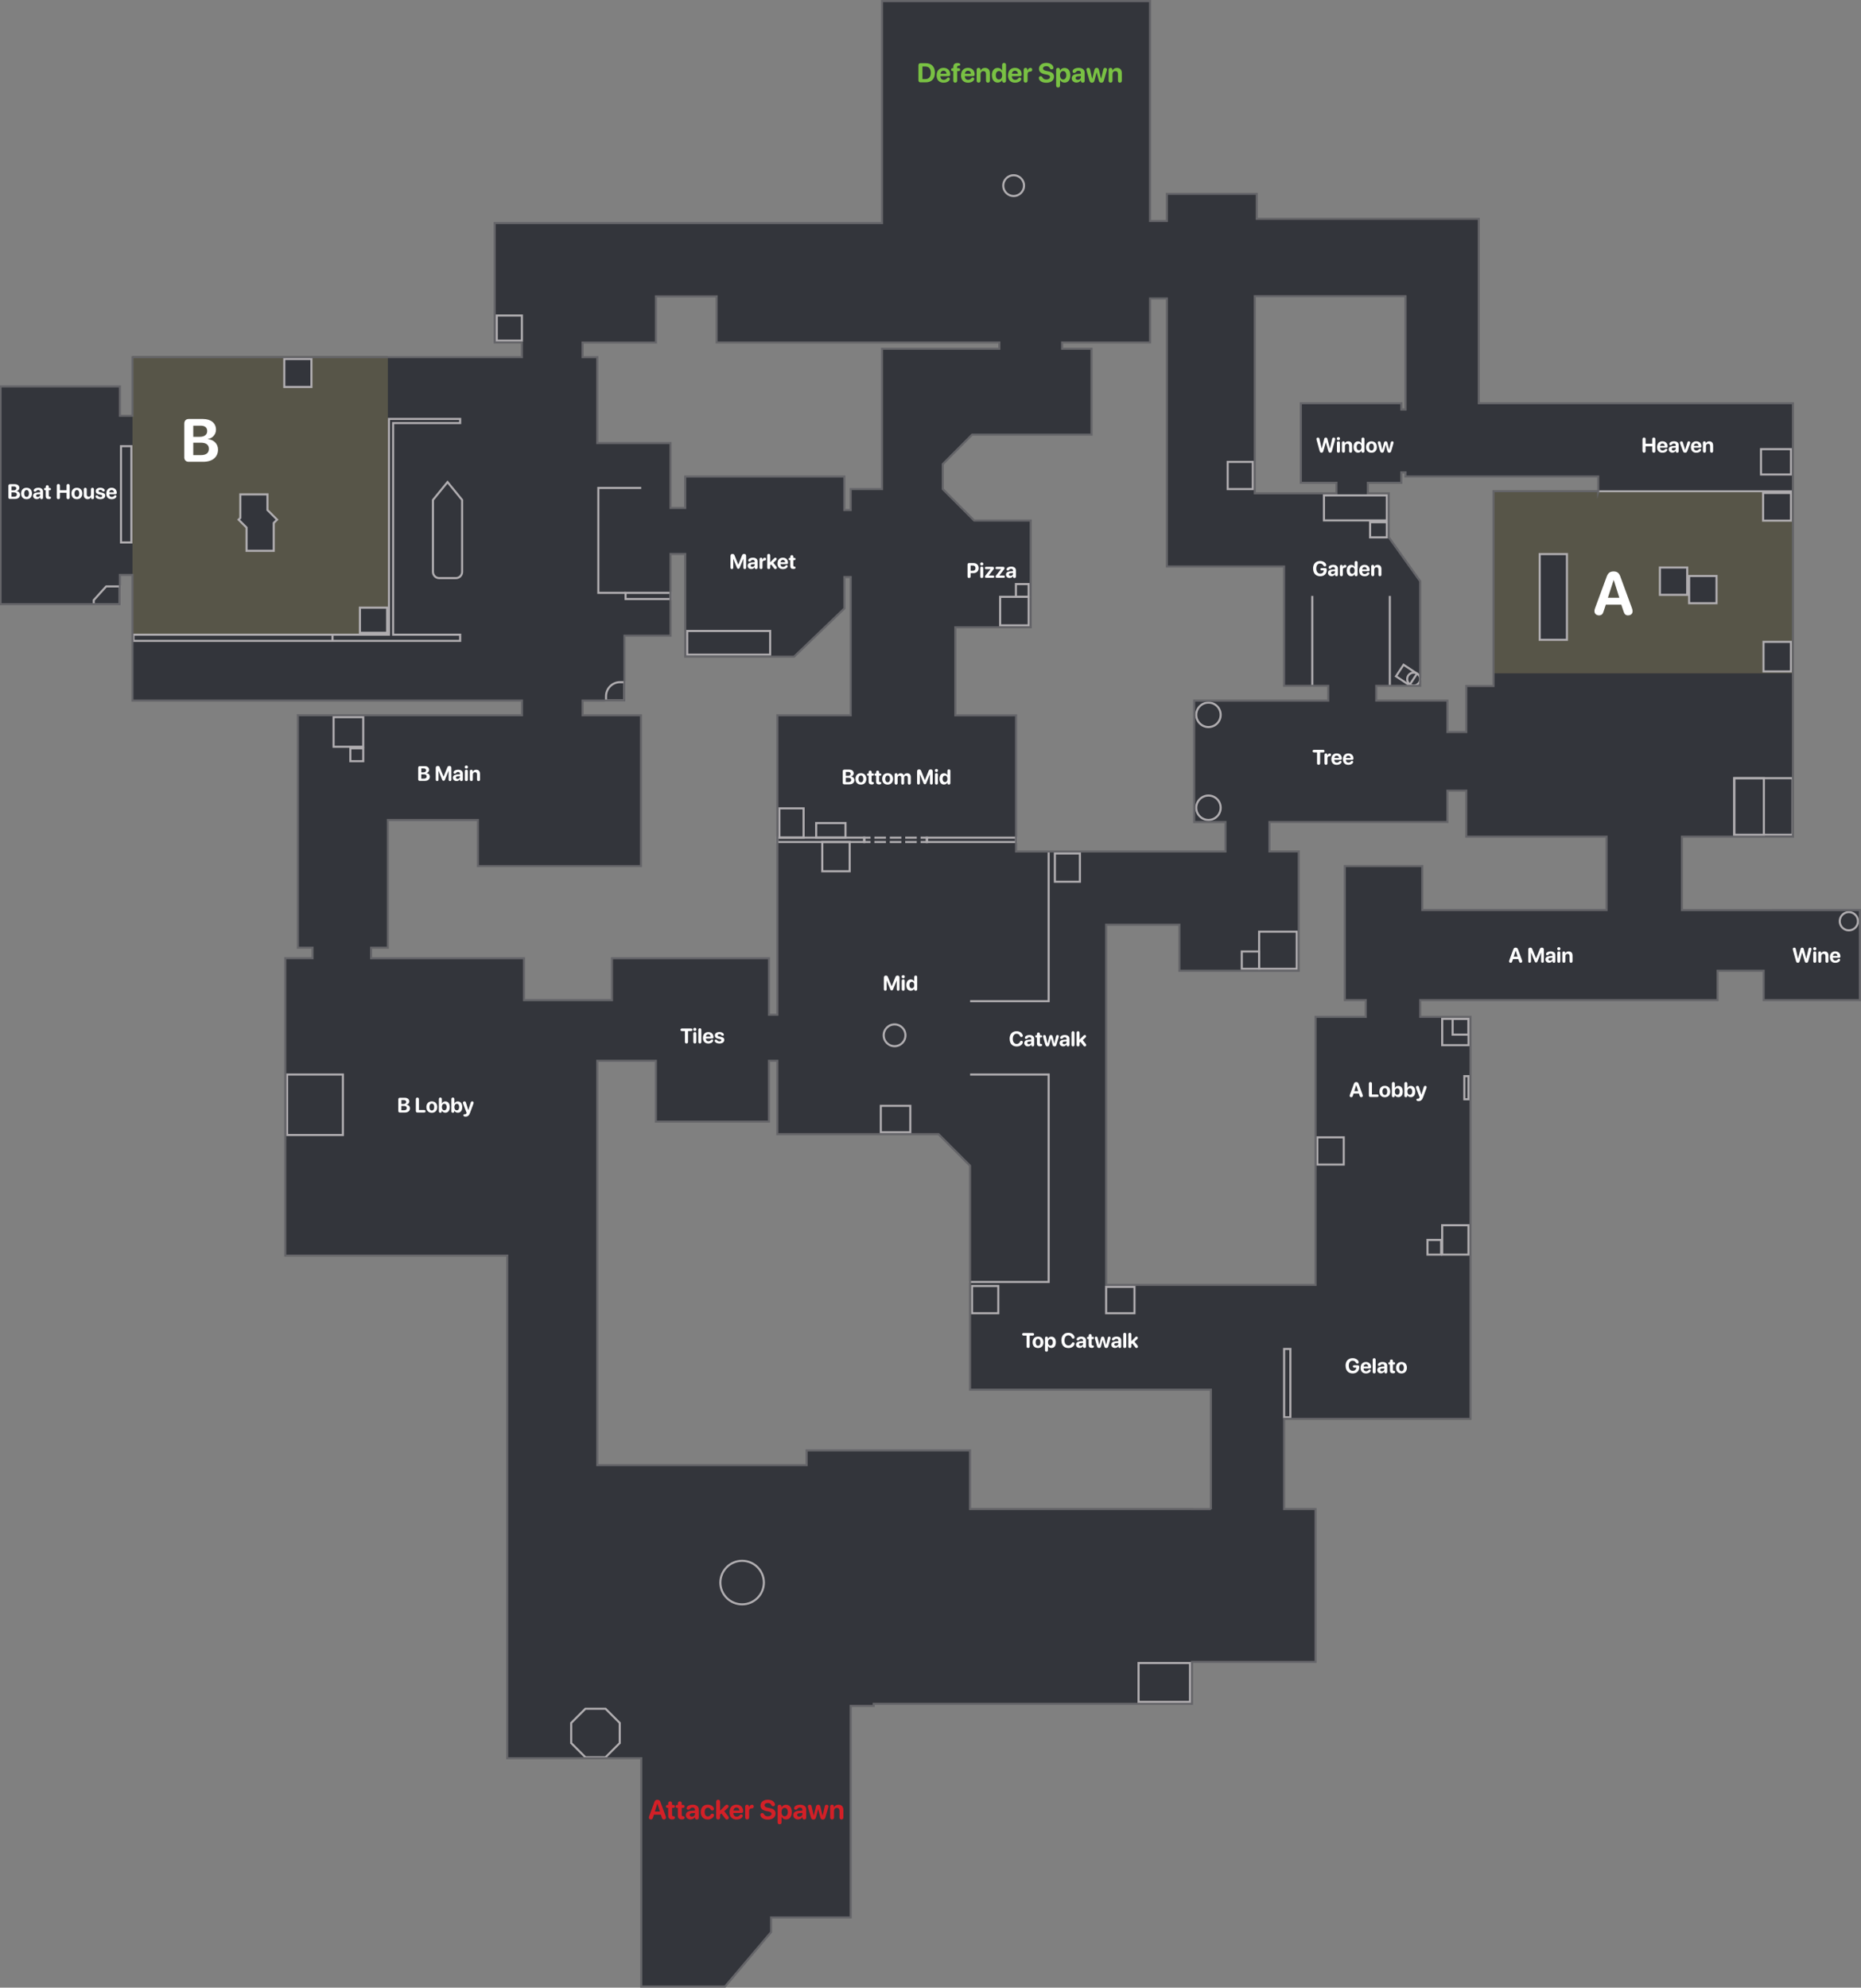 <?xml version="1.0" encoding="UTF-8"?><svg xmlns="http://www.w3.org/2000/svg" viewBox="0 0 888.75 949.03"><rect x="0" y="0" width="888.75" height="949.03" fill="#808080" stroke="none"/><defs><style>.cls-1{fill:#fff;}.cls-2{stroke-dasharray:0 0 5.52 1.84;}.cls-2,.cls-3,.cls-4{fill:none;stroke-miterlimit:10;}.cls-2,.cls-4{stroke:#b0adb0;}.cls-5{fill:#b0adb0;}.cls-6{fill:#575548;}.cls-3{stroke:#656569;}.cls-7{fill:#d32027;}.cls-8{fill:#33353b;}.cls-9{fill:#79c143;}</style></defs><g id="May_body_merge"><path class="cls-8" d="m845.7,434.51h-42.7v-35.02h53.01v-206.96h-150.03v-88.03h-106.06v-11.96h-42.91v12.98h-8.03V.52h-128v105.99h-184.97v57h12.98v7.01H63v27.99h-6v-14H0v103.98h57v-13.99h6v60h186.02v7h-107.02v111h7.01v5.01h-13.03v141.99h106.01v239.98h64v109.01h39.99l22.01-26.01v-6.97h38.01v-101h10.99v-1h152v-20.04h59.01v-72.96h-15v-43.04h88.99v-191.97h-23.99v-8h142v-13.99h22.01v14h45.98v-43.01h-42.28Zm-82.69-199.99h-50.02v93.02h-12.99v21.97h-9.02v-15h-33.98v-7.05h20.98v-49.93l-14.99-21v-20.99h-9.99v-5.02h15.98v-4.98h1.99v1.96h92.03v7.05Zm-92.03-93.1v54.09h-1.99v-2.98h-48.01v37.97h17.01v5.02h-38.98v-94.11h71.97Zm-113.97,94.11v34.96h55.97v56.97h21.07v7.05h-64.01v57.97h14.94v14.06h-99.99v-65.01h-29.01v-42.01h36v-50.99h-27l-14.99-15.01v-11.94l14-14.06h57.02v-41h-14.02v-3.02h42.01v-21h8.01v93.03Zm-279.02-72.01h35v-22.03h29.01v22.01h134.99v3.02h-56.01v66.99h-14.98v10.01h-3.02v-15.99h-76v15h-7v-31h-35v-41h-7v-7.01Zm-100.99,294v-5.01h7.98v-61h43v22.01h77.87v-72.01h-27.86v-7h20v-30.99h22v-39.02h7v26.01h0v23.01h52l24-23.01v-14.99h3.02v66h-35.01v142.97h-4v-26.97h-74.99v20h-42.01v-20h-72.98Zm401.02,263h-9.03v-.03h-105.99v-27.98h-78.02v7.02h-99.99v-193.03h27.99v29.02h54v-29.02h4v35.01h76.99l15.02,15.05v106.94h115.03v57.03Zm73.97-235.01h-23.99v127.99h-100v-171.98h34.98v21.98h57.01v-56.97h-14.01v-14.06h84.99v-14.95h9.02v21.96h66.99v35.02h-88v-20.99h-36.99v63.99h10v8Z"/></g><g id="Bombsite"><rect class="cls-6" x="57.91" y="175.38" width="132.69" height="121.97" transform="translate(360.62 112.11) rotate(90)"/><rect class="cls-6" x="741.54" y="206.41" width="86.49" height="143.66" transform="translate(1063.03 -506.55) rotate(90)"/><rect class="cls-8" x="135.71" y="171.47" width="12.99" height="13.45"/><polygon class="cls-8" points="114.73 235.88 127.72 235.88 127.72 243.42 132.22 247.92 130.76 249.5 130.66 262.94 117.66 262.94 117.71 251.96 114.02 248.02 114.73 247.16 114.73 235.88"/><rect class="cls-8" x="735.27" y="264.65" width="13.04" height="40.75"/><rect class="cls-8" x="842.21" y="306.42" width="13.15" height="14.16"/><rect class="cls-8" x="841.91" y="235.38" width="13.27" height="13.27"/><rect class="cls-8" x="171.96" y="290.14" width="13.2" height="12.24"/><rect class="cls-8" x="792.71" y="270.97" width="13.04" height="13.04"/><rect class="cls-8" x="806.67" y="275.02" width="13.1" height="12.99"/></g><g id="Lines"><path class="cls-5" d="m700.8,585.51v13h-11.56v-13h11.56m1-1h-13.56v15h13.56v-15h0Z"/><path class="cls-5" d="m687.74,592.52v6h-5.51v-6h5.51m1-1h-7.51v8h7.51v-8h0Z"/><path class="cls-5" d="m641.23,543.53v12h-11.63v-12h11.63m1-1h-13.63v14h13.63v-14h0Z"/><path class="cls-5" d="m700.83,486.89v6.61h-6.61v-6.61h6.61m1-1h-8.61v8.61h8.61v-8.61h0Z"/><path class="cls-5" d="m700.83,486.94v11.58h-11.58v-11.58h11.58m1-1h-13.58v13.58h13.58v-13.58h0Z"/><path class="cls-5" d="m855.57,372.04v26.01h-26.84v-26.01h26.84m1-1h-28.84v28.01h28.84v-28.01h0Z"/><path class="cls-5" d="m841.87,372.04v26.45h-13.13v-26.45h13.13m1-1h-15.13v28.45h15.13v-28.45h0Z"/><path class="cls-5" d="m854.81,306.96v13.12h-12.11v-13.12h12.11m1-1h-14.11v15.12h14.11v-15.12h0Z"/><path class="cls-5" d="m854.83,235.87v12.21h-12.33v-12.21h12.33m1-1h-14.33v14.21h14.33v-14.21h0Z"/><path class="cls-5" d="m854.83,214.94v11.1h-13.33v-11.1h13.33m1-1h-15.33v13.1h15.33v-13.1h0Z"/><rect class="cls-4" x="806.72" y="274.97" width="12.99" height="13.1" transform="translate(1094.73 -531.7) rotate(90)"/><rect class="cls-4" x="792.71" y="270.97" width="13.04" height="13.04" transform="translate(1076.73 -521.74) rotate(90)"/><path class="cls-5" d="m747.82,265.05v39.93h-12.02v-39.93h12.02m1-1h-14.02v41.93h14.02v-41.93h0Z"/><path class="cls-5" d="m661.81,237.02v10.96h-29.03v-10.96h29.03m1-1h-31.03v12.96h31.03v-12.96h0Z"/><path class="cls-5" d="m661.81,249.83v6.24h-6.99v-6.24h6.99m1-1h-8.99v8.24h8.99v-8.24h0Z"/><path class="cls-5" d="m670.44,318.09l5.59,3.68-3.08,4.67-5.59-3.68,3.08-4.67m-.28-1.39l-4.18,6.34,7.26,4.78,4.18-6.34-7.26-4.78h0Z"/><path class="cls-5" d="m675.12,321.65c1.43,0,2.6,1.17,2.6,2.6s-1.17,2.6-2.6,2.6-2.6-1.17-2.6-2.6,1.17-2.6,2.6-2.6m0-1c-1.99,0-3.6,1.61-3.6,3.6s1.61,3.6,3.6,3.6,3.6-1.61,3.6-3.6-1.61-3.6-3.6-3.6h0Z"/><path class="cls-5" d="m597.81,221.03v11.99h-11.01v-11.99h11.01m1-1h-13.01v13.99h13.01v-13.99h0Z"/><path class="cls-5" d="m484.08,84.17c2.46,0,4.46,2,4.46,4.46s-2,4.46-4.46,4.46-4.46-2-4.46-4.46,2-4.46,4.46-4.46m0-1c-3.02,0-5.46,2.44-5.46,5.46s2.44,5.46,5.46,5.46,5.46-2.44,5.46-5.46-2.44-5.46-5.46-5.46h0Z"/><path class="cls-5" d="m427.22,489.61c2.59,0,4.7,2.11,4.7,4.7s-2.11,4.7-4.7,4.7-4.7-2.11-4.7-4.7,2.11-4.7,4.7-4.7m0-1c-3.15,0-5.7,2.55-5.7,5.7s2.55,5.7,5.7,5.7,5.7-2.55,5.7-5.7-2.55-5.7-5.7-5.7h0Z"/><rect class="cls-4" x="421.37" y="527.26" width="12.64" height="14.09" transform="translate(961.99 106.61) rotate(90)"/><path class="cls-5" d="m476.25,614.51v12h-11.54v-12h11.54m1-1h-13.54v14h13.54v-14h0Z"/><path class="cls-5" d="m615.74,644.58v31.6h-1.99v-31.6h1.99m1-1h-3.99v33.6h3.99v-33.6h0Z"/><path class="cls-5" d="m567.81,794.52v17.56h-23.57v-17.56h23.57m1-1h-25.57v19.56h25.57v-19.56h0Z"/><path class="cls-5" d="m354.41,745.72c5.45,0,9.89,4.44,9.89,9.89s-4.44,9.89-9.89,9.89-9.89-4.44-9.89-9.89,4.44-9.89,9.89-9.89m0-1c-6.01,0-10.89,4.87-10.89,10.89s4.87,10.89,10.89,10.89,10.89-4.87,10.89-10.89-4.87-10.89-10.89-10.89h0Z"/><path class="cls-5" d="m288.97,816.34l6.5,6.5v9.19l-6.5,6.5h-9.19l-6.5-6.5v-9.19l6.5-6.5h9.19m.41-1h-10.02l-7.08,7.08v10.02l7.08,7.08h10.02l7.08-7.08v-10.02l-7.08-7.08h0Z"/><path class="cls-5" d="m163.26,513.54v27.87h-25.64v-27.87h25.64m1-1h-27.64v29.87h27.64v-29.87h0Z"/><path class="cls-5" d="m219.25,200.53v.97h-32.01v102.02h32.01v1.98H64.23v-1.98h122.03v-102.99h32.99m1-1h-34.99v102.99H63.23v3.98h157.02v-3.98h-32.01v-100.02h32.01v-2.97h0Z"/><path class="cls-5" d="m184.38,290.63v10.99h-11.99v-10.99h11.99m1-1h-13.99v12.99h13.99v-12.99h0Z"/><path class="cls-5" d="m148.23,171.9v12.36h-11.96v-12.36h11.96m1-1h-13.96v14.36h13.96v-14.36h0Z"/><path class="cls-5" d="m62.23,213.53v44.97h-3.94v-44.97h3.94m1-1h-5.94v46.97h5.94v-46.97h0Z"/><polygon class="cls-4" points="57.24 279.99 50.7 279.99 44.77 286.53 44.77 288.52 57.24 288.52 57.24 279.99"/><path class="cls-5" d="m127.23,236.53v7.19l.29.29,4.09,4.09-1.09,1.09-.29.29v12.99h-11.99v-10.79l-.29-.29-3.29-3.29.32-.32.29-.29v-10.95h11.96m1-1h-13.96v11.54l-1.03,1.03,4,4v11.38h13.99v-13.58l1.8-1.8-4.8-4.8v-7.77h0Z"/><path class="cls-5" d="m213.73,230.95l6.47,7.94v34.14c0,1.37-1.12,2.49-2.49,2.49h-7.96c-1.37,0-2.49-1.12-2.49-2.49v-34.14l6.47-7.94m0-1.58l-7.47,9.17v34.5c0,1.93,1.56,3.49,3.49,3.49h7.96c1.93,0,3.49-1.56,3.49-3.49v-34.5h0l-7.47-9.17h0Z"/><path class="cls-5" d="m297.72,326.2v7.8h-7.8v-1.59c0-3.43,2.79-6.21,6.21-6.21h1.59m1-1h-2.59c-3.98,0-7.21,3.23-7.21,7.21v2.59h9.8v-9.8h0Z"/><rect class="cls-4" x="308.03" y="273.78" width="2.96" height="21.51" transform="translate(594.04 -24.97) rotate(90)"/><polyline class="cls-4" points="298.75 283.06 285.75 283.06 285.75 232.97 306.22 232.97"/><line class="cls-4" x1="158.8" y1="302.98" x2="158.8" y2="305.98"/><polyline class="cls-4" points="500.8 406.53 500.8 478.03 463.29 478.03"/><polyline class="cls-4" points="462.78 612.08 500.8 612.08 500.8 513.04 463.29 513.04"/><rect class="cls-4" x="528.73" y="613.94" width="12.6" height="13.54" transform="translate(1155.73 85.68) rotate(90)"/><line class="cls-4" x1="663.73" y1="284.53" x2="663.73" y2="327.45"/><line class="cls-4" x1="626.71" y1="284.53" x2="626.71" y2="327.87"/><rect class="cls-4" x="503.01" y="408.27" width="13.49" height="11.96" transform="translate(924 -95.51) rotate(90)"/><rect class="cls-4" x="462.91" y="379.7" width="2.07" height="42.6" transform="translate(864.94 -62.95) rotate(90)"/><rect class="cls-4" x="390.95" y="380.24" width="2.07" height="41.5" transform="translate(792.98 9) rotate(90)"/><rect class="cls-4" x="392.25" y="402.47" width="13.96" height="13.07" transform="translate(808.24 9.78) rotate(90)"/><rect class="cls-4" x="393.32" y="389.44" width="6.93" height="14.01" transform="translate(793.23 -.34) rotate(90)"/><rect class="cls-4" x="371" y="387.13" width="13.96" height="11.59" transform="translate(770.9 14.96) rotate(90)"/><polyline class="cls-4" points="415.74 402.03 412.74 402.03 412.74 399.96 415.74 399.96"/><line class="cls-2" x1="417.58" y1="399.96" x2="438.73" y2="399.96"/><polyline class="cls-4" points="439.65 399.96 442.65 399.96 442.65 402.03 439.65 402.03"/><line class="cls-2" x1="437.81" y1="402.03" x2="416.66" y2="402.03"/><rect class="cls-5" x="763.61" y="234.11" width="92.22" height=".91"/><path class="cls-5" d="m172.97,342.89v13.16h-13.16v-13.16h13.16m1-1h-15.16v15.16h15.16v-15.16h0Z"/><path class="cls-5" d="m172.97,357.78v5.15h-5.15v-5.15h5.15m1-1h-7.15v7.15h7.15v-7.15h0Z"/><rect class="cls-4" x="328.18" y="301.26" width="39.62" height="11.31"/><rect class="cls-4" x="477.64" y="284.96" width="13.62" height="13.62"/><rect class="cls-4" x="485.17" y="278.88" width="6.08" height="6.08"/><circle class="cls-4" cx="577.12" cy="341.3" r="5.83"/><circle class="cls-4" cx="577.12" cy="385.67" r="5.83"/><rect class="cls-4" x="601.32" y="444.83" width="17.97" height="17.75"/><rect class="cls-4" x="593.03" y="454.29" width="8.29" height="8.29"/><rect class="cls-4" x="237.24" y="150.65" width="12" height="12"/><path class="cls-5" d="m882.95,435.98c2.13,0,3.86,1.73,3.86,3.86s-1.73,3.86-3.86,3.86-3.86-1.73-3.86-3.86,1.73-3.86,3.86-3.86m0-1c-2.69,0-4.86,2.18-4.86,4.86s2.18,4.86,4.86,4.86,4.86-2.18,4.86-4.86-2.18-4.86-4.86-4.86h0Z"/><path class="cls-5" d="m700.79,514.32v10.03h-.97v-10.03h.97m1-1h-2.97v12.03h2.97v-12.03h0Z"/></g><g id="Outlines"><path class="cls-3" d="m845.95,434.51h-42.7v-35.02h53.01v-206.96h-150.03v-88.03h-106.06v-11.96h-42.91v12.98h-8.03V.52h-128v105.99h-184.97v57h12.98v7.01H63.26v27.99h-6v-14H.25v103.98h57v-13.99h6v60h186.02v7h-107.02v111h7.01v5.01h-13.03v141.99h106.01v239.98h64v109.01h39.99l22.01-26.01v-6.97h38.01v-101h10.99v-1h152v-20.04h59.01v-72.96h-15v-43.04h88.99v-191.97h-23.99v-8h142v-13.99h22.01v14h45.98v-43.01h-42.28Zm-82.69-199.99h-50.02v93.02h-12.99v21.97h-9.02v-15h-33.98v-7.05h20.98v-49.93l-14.99-21v-20.99h-9.99v-5.02h15.98v-4.98h1.99v1.96h92.03v7.05Zm-92.03-93.1v54.09h-1.99v-2.98h-48.01v37.97h17.01v5.02h-38.98v-94.11h71.97Zm-113.97,94.11v34.96h55.97v56.97h21.07v7.05h-64.01v57.97h14.94v14.06h-99.99v-65.01h-29.01v-42.01h36v-50.99h-27l-14.99-15.01v-11.94l14-14.06h57.02v-41h-14.02v-3.02h42.01v-21h8.01v93.03Zm-279.02-72.01h35v-22.03h29.01v22.01h134.99v3.02h-56.01v66.99h-14.98v10.01h-3.02v-15.99h-76v15h-7v-31h-35v-41h-7v-7.01Zm-100.99,294v-5.01h7.98v-61h43v22.01h77.87v-72.01h-27.86v-7h20v-30.99h22v-39.02h7v26.01h0v23.01h52l24-23.01v-14.99h3.02v66h-35.01v142.97h-4v-26.97h-74.99v20h-42.01v-20h-72.98Zm401.02,263h-9.03v-.03h-105.99v-27.98h-78.02v7.02h-99.99v-193.03h27.99v29.02h54v-29.02h4v35.01h76.99l15.02,15.05v106.94h115.03v57.03Zm73.97-235.01h-23.99v127.99h-100v-171.98h34.98v21.98h57.01v-56.97h-14.01v-14.06h84.99v-14.95h9.02v21.96h66.99v35.02h-88v-20.99h-36.99v63.99h10v8Z"/></g><g id="callouts_copy"><path class="cls-7" d="m309.88,867.81c0-.16.04-.38.13-.61l2.5-6.81c.27-.74.72-1.08,1.44-1.08s1.19.33,1.47,1.08l2.51,6.82c.09.25.12.42.12.61,0,.53-.4.9-.96.9s-.83-.25-1-.84l-.48-1.45h-3.31l-.48,1.43c-.18.61-.46.86-.97.86-.6,0-.97-.35-.97-.9Zm5.29-2.88l-1.21-3.75h-.04l-1.19,3.75h2.44Z"/><path class="cls-7" d="m319.1,863.19h-.36c-.44,0-.72-.27-.72-.7s.28-.7.72-.7h.36v-.75c0-.6.35-.96.93-.96s.93.37.93.96v.75h.65c.44,0,.71.27.71.7s-.27.7-.71.7h-.65v3.26c0,.48.17.69.56.72h.12c.46.06.7.25.7.69,0,.55-.53.83-1.31.83h-.06c-1.24,0-1.87-.62-1.87-1.82v-3.67Z"/><path class="cls-7" d="m323.72,863.19h-.36c-.44,0-.72-.27-.72-.7s.28-.7.72-.7h.36v-.75c0-.6.35-.96.93-.96s.93.37.93.96v.75h.65c.44,0,.71.27.71.7s-.27.7-.71.7h-.65v3.26c0,.48.17.69.56.72h.12c.46.06.7.25.7.69,0,.55-.53.83-1.31.83h-.06c-1.24,0-1.87-.62-1.87-1.82v-3.67Z"/><path class="cls-7" d="m327.52,866.64c0-1.24.95-1.96,2.65-2.06l1.71-.1v-.45c0-.63-.44-1-1.14-1-.56,0-.91.18-1.32.72-.2.23-.44.34-.74.34-.45,0-.77-.29-.77-.71,0-.15.03-.28.1-.42.32-.81,1.41-1.31,2.82-1.31,1.75,0,2.88.9,2.88,2.27v3.88c0,.62-.37.93-.9.93s-.85-.28-.89-.83v-.35h-.04c-.38.72-1.23,1.15-2.08,1.15-1.29,0-2.28-.84-2.28-2.06Zm4.37-.54v-.49l-1.43.09c-.69.05-1.09.36-1.09.84,0,.51.42.83,1.04.83.81,0,1.48-.53,1.48-1.26Z"/><path class="cls-7" d="m334.65,865.19c0-2.18,1.29-3.55,3.34-3.55,1.36,0,2.5.66,2.87,1.62.06.16.1.32.1.46,0,.46-.36.72-.79.72-.37,0-.59-.15-.78-.48-.34-.6-.75-.87-1.34-.87-.94,0-1.52.77-1.52,2.09s.58,2.1,1.5,2.1c.65,0,1.05-.32,1.33-.8.25-.39.45-.55.84-.55.43,0,.78.29.78.74,0,.15-.04.3-.12.48-.41.93-1.57,1.57-2.87,1.57-2.05,0-3.35-1.35-3.35-3.55Z"/><path class="cls-7" d="m342.03,867.76v-7.5c0-.63.39-.97.93-.97s.93.34.93.97v4.22h.03l2.46-2.47c.25-.26.46-.37.74-.37.48,0,.83.35.83.81,0,.28-.08.45-.35.7l-1.73,1.64,1.9,2.42c.2.27.26.44.26.68,0,.49-.36.84-.88.84-.39,0-.62-.14-.91-.58l-1.75-2.31-.59.55v1.38c0,.63-.38.96-.93.96s-.93-.33-.93-.96Z"/><path class="cls-7" d="m348.41,865.22c0-2.19,1.28-3.58,3.29-3.58s3.22,1.32,3.22,3.17c0,.51-.29.81-.81.81h-3.88v.08c0,1.01.61,1.67,1.55,1.67.68,0,1.12-.23,1.62-.82.2-.2.36-.27.6-.27.4,0,.72.25.72.68,0,.15-.04.3-.13.45-.45.84-1.5,1.33-2.82,1.33-2.13,0-3.38-1.31-3.38-3.52Zm4.73-.74c-.04-.89-.61-1.47-1.42-1.47s-1.4.6-1.47,1.47h2.89Z"/><path class="cls-7" d="m355.88,867.76v-5.18c0-.59.36-.93.9-.93s.88.34.88.93v.44h.04c.18-.84.74-1.35,1.42-1.35.25,0,.44.06.58.17.18.14.27.37.27.69,0,.29-.09.51-.27.67s-.44.24-.81.24c-.84.01-1.14.49-1.14,1.29v3.02c0,.62-.36.96-.93.96s-.93-.35-.93-.96Z"/><path class="cls-7" d="m363.22,866.99c-.06-.16-.1-.34-.1-.51,0-.51.35-.84.84-.84.39,0,.65.15.88.56.3.7,1.02,1.02,1.89,1.02,1.03,0,1.73-.5,1.73-1.17,0-.6-.43-.95-1.58-1.18l-.97-.19c-1.83-.36-2.72-1.24-2.72-2.6,0-1.68,1.46-2.79,3.5-2.79,1.68,0,2.94.7,3.35,1.9.04.13.07.26.07.43,0,.46-.33.77-.82.77-.43,0-.7-.17-.91-.56-.3-.69-.9-.98-1.68-.98-.95,0-1.57.44-1.57,1.12,0,.57.44.91,1.52,1.13l.96.2c1.94.39,2.78,1.17,2.78,2.56,0,1.79-1.4,2.92-3.69,2.92-1.89,0-3.1-.75-3.47-1.76Z"/><path class="cls-7" d="m371.38,870.05v-7.45c0-.62.38-.95.91-.95s.91.33.91.96v.37h.04c.37-.8,1.12-1.29,2.11-1.29,1.73,0,2.79,1.31,2.79,3.51s-1.05,3.51-2.75,3.51c-.99,0-1.75-.48-2.11-1.25h-.04v2.6c0,.63-.38.96-.93.96s-.93-.33-.93-.96Zm4.86-4.86c0-1.23-.58-2.02-1.51-2.02s-1.5.81-1.5,2.02.6,2.02,1.5,2.02,1.51-.78,1.51-2.02Z"/><path class="cls-7" d="m378.83,866.64c0-1.24.95-1.96,2.65-2.06l1.71-.1v-.45c0-.63-.44-1-1.14-1-.56,0-.91.18-1.32.72-.2.23-.44.34-.74.34-.45,0-.77-.29-.77-.71,0-.15.03-.28.1-.42.32-.81,1.41-1.31,2.82-1.31,1.75,0,2.88.9,2.88,2.27v3.88c0,.62-.37.93-.9.93s-.85-.28-.89-.83v-.35h-.04c-.38.72-1.23,1.15-2.08,1.15-1.29,0-2.28-.84-2.28-2.06Zm4.37-.54v-.49l-1.43.09c-.69.05-1.09.36-1.09.84,0,.51.42.83,1.04.83.81,0,1.48-.53,1.48-1.26Z"/><path class="cls-7" d="m387.29,867.76l-1.37-4.74c-.07-.24-.1-.39-.1-.57,0-.46.37-.79.9-.79.46,0,.76.28.87.79l1.01,4.4h.04l1.05-4.33c.12-.55.48-.85,1.05-.85s.91.3,1.03.85l1.06,4.33h.04l1.02-4.41c.1-.5.4-.77.86-.77.51,0,.88.32.88.79,0,.17-.03.32-.1.56l-1.37,4.75c-.19.67-.55.98-1.19.98-.68,0-1.04-.29-1.2-.98l-1.03-3.96h-.04l-1.03,3.97c-.16.67-.53.97-1.19.97s-.98-.3-1.17-.97Z"/><path class="cls-7" d="m396.45,867.76v-5.18c0-.58.34-.93.9-.93s.93.36.93.94v.38h.04c.36-.84,1.05-1.31,2.09-1.31,1.51,0,2.36.95,2.36,2.55v3.55c0,.63-.39.96-.93.96s-.93-.33-.93-.96v-3.17c0-.89-.42-1.4-1.25-1.4s-1.36.61-1.36,1.49v3.07c0,.63-.38.96-.93.96s-.93-.33-.93-.96Z"/><path class="cls-1" d="m190.22,530.42v-5.51c0-.48.27-.77.74-.77h2.33c1.32,0,2.15.68,2.15,1.76,0,.77-.58,1.42-1.32,1.53v.04c.96.07,1.66.77,1.66,1.7,0,1.24-.93,2.02-2.44,2.02h-2.38c-.46,0-.74-.28-.74-.77Zm2.53-3.34c.79,0,1.24-.35,1.24-.94s-.4-.89-1.08-.89h-1.21v1.83h1.06Zm.21,3.02c.85,0,1.31-.36,1.31-1.04s-.47-1.01-1.34-1.01h-1.24v2.05h1.27Z"/><path class="cls-1" d="m198.59,530.42v-5.6c0-.49.27-.77.74-.77s.74.28.74.77v5.15h2.5c.4,0,.67.23.67.61s-.26.61-.67.61h-3.24c-.46,0-.74-.28-.74-.77Z"/><path class="cls-1" d="m203.63,528.57c0-1.69,1.03-2.72,2.59-2.72s2.59,1.03,2.59,2.72-1.01,2.73-2.59,2.73-2.59-1.02-2.59-2.73Zm3.74,0c0-1.04-.45-1.64-1.14-1.64s-1.15.6-1.15,1.64.44,1.64,1.15,1.64,1.14-.59,1.14-1.64Z"/><path class="cls-1" d="m209.59,530.57v-5.79c0-.49.3-.75.71-.75s.71.26.71.75v2.08h.03c.29-.62.87-.99,1.62-.99,1.32,0,2.13,1.01,2.13,2.7s-.8,2.7-2.12,2.7c-.77,0-1.35-.37-1.64-.98h-.03v.28c0,.47-.29.72-.71.72s-.7-.24-.7-.72Zm3.74-2c0-.95-.44-1.56-1.15-1.56s-1.17.62-1.17,1.56.47,1.55,1.17,1.55,1.15-.6,1.15-1.55Z"/><path class="cls-1" d="m215.56,530.57v-5.79c0-.49.3-.75.71-.75s.71.26.71.75v2.08h.03c.29-.62.87-.99,1.62-.99,1.32,0,2.13,1.01,2.13,2.7s-.8,2.7-2.12,2.7c-.77,0-1.35-.37-1.64-.98h-.03v.28c0,.47-.29.72-.71.72s-.7-.24-.7-.72Zm3.74-2c0-.95-.44-1.56-1.15-1.56s-1.17.62-1.17,1.56.47,1.55,1.17,1.55,1.15-.6,1.15-1.55Z"/><path class="cls-1" d="m221.3,532.46c0-.29.2-.47.52-.47.1,0,.15,0,.25,0,.25,0,.52-.11.69-.47l.07-.19-1.67-4.4c-.05-.15-.08-.3-.08-.42,0-.39.32-.66.74-.66.38,0,.57.16.69.58l1.14,3.62h.02l1.14-3.63c.12-.4.32-.57.69-.57.41,0,.69.27.69.64,0,.12-.03.28-.08.42l-1.61,4.37c-.49,1.35-1.09,1.85-2.24,1.85-.62,0-.96-.24-.96-.67Z"/><path class="cls-1" d="m327.1,497.44v-5.15h-1.46c-.4,0-.67-.23-.67-.61s.26-.61.67-.61h4.39c.4,0,.66.23.66.61s-.27.61-.66.61h-1.46v5.15c0,.48-.27.77-.74.77s-.74-.28-.74-.77Z"/><path class="cls-1" d="m331.07,491.49c0-.42.33-.74.76-.74s.76.32.76.74-.33.74-.76.74-.76-.33-.76-.74Zm.05,5.98v-3.96c0-.46.27-.75.71-.75s.71.28.71.75v3.96c0,.46-.27.74-.71.74s-.71-.28-.71-.74Z"/><path class="cls-1" d="m333.52,497.47v-5.77c0-.49.3-.75.71-.75s.71.26.71.75v5.77c0,.49-.29.74-.71.74s-.71-.25-.71-.74Z"/><path class="cls-1" d="m335.72,495.52c0-1.68.98-2.75,2.53-2.75s2.48,1.02,2.48,2.44c0,.4-.22.62-.62.62h-2.99v.06c0,.78.47,1.28,1.19,1.28.52,0,.86-.18,1.25-.63.15-.16.28-.21.46-.21.31,0,.56.2.56.52,0,.11-.03.23-.1.35-.35.64-1.16,1.03-2.17,1.03-1.64,0-2.6-1.01-2.6-2.71Zm3.64-.57c-.03-.68-.47-1.13-1.09-1.13s-1.08.46-1.13,1.13h2.22Z"/><path class="cls-1" d="m341.34,497.18c-.03-.09-.05-.19-.05-.26,0-.33.24-.55.58-.55.23,0,.42.1.62.32.28.37.6.53,1.14.53s.85-.21.85-.56c0-.28-.18-.43-.69-.55l-.88-.19c-1.03-.22-1.54-.74-1.54-1.52,0-1,.86-1.65,2.22-1.65,1.08,0,1.88.49,2.05,1.08.02.07.03.14.03.21,0,.29-.18.49-.55.49-.19,0-.39-.07-.52-.22-.25-.32-.53-.56-1.04-.56-.48,0-.82.23-.82.57,0,.27.21.45.73.57l.86.19c1.11.23,1.57.64,1.57,1.43,0,1.04-.93,1.71-2.31,1.71-1.2,0-2-.43-2.25-1.04Z"/><path class="cls-1" d="m422.11,472.35v-5.6c0-.6.35-.95.95-.95.51,0,.8.21,1.01.76l1.75,4.33h.04l1.74-4.33c.21-.54.5-.76,1.02-.76.6,0,.95.35.95.95v5.6c0,.43-.24.69-.66.69s-.65-.25-.65-.69v-4.16h-.04l-1.74,4.26c-.13.31-.32.45-.63.45s-.52-.14-.64-.44l-1.74-4.27h-.04v4.16c0,.43-.24.69-.65.69s-.66-.25-.66-.69Z"/><path class="cls-1" d="m430.59,466.33c0-.42.33-.74.76-.74s.76.32.76.74-.33.74-.76.74-.76-.33-.76-.74Zm.05,5.98v-3.96c0-.46.27-.75.71-.75s.71.28.71.75v3.96c0,.46-.27.74-.71.74s-.71-.28-.71-.74Z"/><path class="cls-1" d="m432.83,470.32c0-1.66.83-2.69,2.14-2.69.76,0,1.34.4,1.6.98h.03v-2.07c0-.49.3-.75.71-.75s.71.26.71.75v5.79c0,.47-.29.72-.71.72s-.72-.24-.72-.72v-.3h-.02c-.23.59-.81,1.01-1.61,1.01-1.31,0-2.13-1.04-2.13-2.71Zm3.78,0c0-.95-.45-1.56-1.16-1.56s-1.16.6-1.16,1.56.44,1.55,1.16,1.55,1.16-.6,1.16-1.55Z"/><path class="cls-1" d="m402.47,373.73v-5.51c0-.48.27-.77.74-.77h2.33c1.32,0,2.15.68,2.15,1.76,0,.77-.58,1.42-1.32,1.53v.04c.96.07,1.66.77,1.66,1.7,0,1.24-.93,2.02-2.44,2.02h-2.38c-.46,0-.74-.28-.74-.77Zm2.53-3.34c.79,0,1.24-.35,1.24-.94s-.4-.89-1.08-.89h-1.21v1.83h1.06Zm.21,3.02c.85,0,1.31-.36,1.31-1.04s-.47-1.01-1.34-1.01h-1.24v2.05h1.27Z"/><path class="cls-1" d="m408.55,371.88c0-1.69,1.03-2.72,2.59-2.72s2.59,1.03,2.59,2.72-1.01,2.73-2.59,2.73-2.59-1.02-2.59-2.73Zm3.74,0c0-1.04-.45-1.64-1.14-1.64s-1.15.6-1.15,1.64.44,1.64,1.15,1.64,1.14-.59,1.14-1.64Z"/><path class="cls-1" d="m414.85,370.34h-.27c-.34,0-.55-.21-.55-.54s.21-.54.55-.54h.27v-.58c0-.46.27-.74.71-.74s.71.28.71.74v.58h.5c.34,0,.55.21.55.54s-.21.54-.55.54h-.5v2.5c0,.37.13.53.43.55h.09c.35.05.54.2.54.53,0,.42-.41.63-1.01.63h-.05c-.95,0-1.44-.47-1.44-1.4v-2.82Z"/><path class="cls-1" d="m418.4,370.34h-.27c-.34,0-.55-.21-.55-.54s.21-.54.55-.54h.27v-.58c0-.46.27-.74.71-.74s.71.28.71.74v.58h.5c.34,0,.55.21.55.54s-.21.54-.55.54h-.5v2.5c0,.37.13.53.43.55h.09c.35.05.54.2.54.53,0,.42-.41.63-1.01.63h-.05c-.95,0-1.44-.47-1.44-1.4v-2.82Z"/><path class="cls-1" d="m421.31,371.88c0-1.69,1.03-2.72,2.59-2.72s2.59,1.03,2.59,2.72-1.01,2.73-2.59,2.73-2.59-1.02-2.59-2.73Zm3.74,0c0-1.04-.45-1.64-1.14-1.64s-1.15.6-1.15,1.64.44,1.64,1.15,1.64,1.14-.59,1.14-1.64Z"/><path class="cls-1" d="m427.23,373.86v-3.97c0-.48.28-.73.69-.73s.69.25.69.73v.33h.03c.22-.63.78-1.04,1.49-1.04.76,0,1.28.39,1.46,1.07h.03c.23-.66.86-1.07,1.63-1.07,1.03,0,1.71.7,1.71,1.76v2.93c0,.48-.29.74-.72.74s-.71-.26-.71-.74v-2.58c0-.61-.3-.94-.85-.94s-.9.4-.9.98v2.54c0,.48-.26.74-.69.74s-.68-.26-.68-.74v-2.62c0-.56-.32-.89-.84-.89s-.91.41-.91,1v2.52c0,.48-.29.74-.71.74s-.71-.26-.71-.74Z"/><path class="cls-1" d="m437.97,373.9v-5.6c0-.6.35-.95.95-.95.51,0,.8.21,1.01.76l1.75,4.33h.04l1.74-4.33c.21-.54.5-.76,1.02-.76.6,0,.95.35.95.95v5.6c0,.43-.24.69-.66.69s-.65-.25-.65-.69v-4.16h-.04l-1.74,4.26c-.13.31-.32.45-.63.45s-.52-.14-.64-.44l-1.74-4.27h-.04v4.16c0,.43-.24.69-.65.69s-.66-.25-.66-.69Z"/><path class="cls-1" d="m446.45,367.88c0-.42.33-.74.76-.74s.76.32.76.74-.33.74-.76.74-.76-.33-.76-.74Zm.05,5.98v-3.96c0-.46.27-.75.71-.75s.71.28.71.75v3.96c0,.46-.27.74-.71.74s-.71-.28-.71-.74Z"/><path class="cls-1" d="m448.68,371.87c0-1.66.83-2.69,2.14-2.69.76,0,1.34.4,1.6.98h.03v-2.07c0-.49.3-.75.71-.75s.71.26.71.75v5.79c0,.47-.29.72-.71.72s-.72-.24-.72-.72v-.3h-.02c-.23.59-.81,1.01-1.61,1.01-1.31,0-2.13-1.04-2.13-2.71Zm3.78,0c0-.95-.45-1.56-1.16-1.56s-1.16.6-1.16,1.56.44,1.55,1.16,1.55,1.16-.6,1.16-1.55Z"/><path class="cls-1" d="m462.06,275.21v-5.61c0-.48.27-.77.74-.77h2.13c1.45,0,2.44.96,2.44,2.41s-1.03,2.41-2.51,2.41h-1.32v1.55c0,.48-.27.77-.74.77s-.74-.28-.74-.77Zm2.47-2.7c.84,0,1.34-.45,1.34-1.25s-.49-1.25-1.33-1.25h-1v2.5h1Z"/><path class="cls-1" d="m468.09,269.26c0-.42.33-.74.76-.74s.76.32.76.74-.33.74-.76.74-.76-.33-.76-.74Zm.05,5.98v-3.96c0-.46.27-.75.71-.75s.71.28.71.75v3.96c0,.46-.27.74-.71.74s-.71-.28-.71-.74Z"/><path class="cls-1" d="m470.41,275.31c0-.19.05-.32.2-.49l2.41-3.06v-.03h-2.07c-.36,0-.58-.2-.58-.55s.21-.54.58-.54h3.05c.42,0,.68.24.68.62,0,.21-.06.37-.23.58l-2.23,2.92v.02h2.01c.36,0,.58.2.58.55s-.21.55-.58.55h-3.21c-.38,0-.62-.22-.62-.57Z"/><path class="cls-1" d="m475.46,275.31c0-.19.05-.32.2-.49l2.41-3.06v-.03h-2.07c-.36,0-.58-.2-.58-.55s.21-.54.58-.54h3.05c.42,0,.68.24.68.62,0,.21-.06.37-.23.58l-2.23,2.92v.02h2.01c.36,0,.58.2.58.55s-.21.55-.58.55h-3.21c-.38,0-.62-.22-.62-.57Z"/><path class="cls-1" d="m480.41,274.38c0-.95.73-1.5,2.04-1.58l1.32-.08v-.35c0-.49-.34-.77-.88-.77-.43,0-.7.14-1.02.55-.16.18-.34.26-.57.26-.35,0-.6-.22-.6-.55,0-.11.02-.21.07-.32.24-.62,1.08-1.01,2.17-1.01,1.34,0,2.22.69,2.22,1.75v2.98c0,.47-.29.72-.69.72s-.65-.21-.68-.63v-.27h-.03c-.29.56-.95.88-1.6.88-1,0-1.75-.64-1.75-1.59Zm3.36-.42v-.38l-1.1.07c-.53.04-.83.28-.83.65,0,.39.32.63.8.63.62,0,1.14-.41,1.14-.97Z"/><path class="cls-1" d="m348.86,271.02v-5.6c0-.6.35-.95.95-.95.51,0,.8.21,1.01.76l1.75,4.33h.04l1.74-4.33c.21-.54.5-.76,1.02-.76.6,0,.95.35.95.95v5.6c0,.43-.24.69-.66.69s-.65-.25-.65-.69v-4.16h-.04l-1.74,4.26c-.13.31-.32.45-.63.45s-.52-.14-.64-.44l-1.74-4.27h-.04v4.16c0,.43-.24.69-.65.69s-.66-.25-.66-.69Z"/><path class="cls-1" d="m357.05,270.11c0-.95.73-1.5,2.04-1.58l1.32-.08v-.35c0-.49-.34-.77-.88-.77-.43,0-.7.14-1.02.55-.16.18-.34.26-.57.26-.35,0-.6-.22-.6-.55,0-.11.02-.21.07-.32.24-.62,1.08-1.01,2.17-1.01,1.34,0,2.22.69,2.22,1.75v2.98c0,.47-.29.72-.69.72s-.65-.21-.68-.63v-.27h-.03c-.29.56-.95.88-1.6.88-1,0-1.75-.64-1.75-1.59Zm3.36-.42v-.38l-1.1.07c-.53.04-.83.28-.83.65,0,.39.32.63.8.63.62,0,1.14-.41,1.14-.97Z"/><path class="cls-1" d="m362.73,270.97v-3.98c0-.45.28-.72.69-.72s.67.26.67.72v.34h.03c.14-.65.57-1.04,1.09-1.04.19,0,.34.04.44.13.14.11.21.28.21.53,0,.22-.07.4-.21.51s-.34.18-.62.19c-.65,0-.88.38-.88,1v2.32c0,.47-.28.74-.71.74s-.71-.27-.71-.74Z"/><path class="cls-1" d="m366.4,270.97v-5.77c0-.49.3-.75.71-.75s.71.26.71.75v3.25h.02l1.89-1.9c.19-.2.35-.28.57-.28.37,0,.63.27.63.62,0,.21-.06.35-.27.54l-1.33,1.26,1.46,1.86c.16.21.2.34.2.52,0,.38-.28.64-.68.64-.3,0-.47-.11-.7-.44l-1.34-1.78-.45.42v1.06c0,.49-.29.74-.71.74s-.71-.25-.71-.74Z"/><path class="cls-1" d="m371.32,269.02c0-1.68.98-2.75,2.53-2.75s2.48,1.02,2.48,2.44c0,.4-.22.62-.62.62h-2.99v.06c0,.78.47,1.28,1.19,1.28.52,0,.86-.18,1.25-.63.15-.16.28-.21.46-.21.31,0,.56.2.56.52,0,.11-.03.23-.1.35-.35.64-1.16,1.03-2.17,1.03-1.64,0-2.6-1.01-2.6-2.71Zm3.64-.57c-.03-.68-.47-1.13-1.09-1.13s-1.08.46-1.13,1.13h2.22Z"/><path class="cls-1" d="m377.44,267.45h-.27c-.34,0-.55-.21-.55-.54s.21-.54.55-.54h.27v-.58c0-.46.27-.74.71-.74s.71.28.71.74v.58h.5c.34,0,.55.21.55.54s-.21.54-.55.54h-.5v2.5c0,.37.13.53.43.55h.09c.35.05.54.2.54.53,0,.42-.41.63-1.01.63h-.05c-.95,0-1.44-.47-1.44-1.4v-2.82Z"/><path class="cls-1" d="m199.72,372.08v-5.51c0-.48.27-.77.74-.77h2.33c1.32,0,2.15.68,2.15,1.76,0,.77-.58,1.42-1.32,1.53v.04c.96.07,1.66.77,1.66,1.7,0,1.24-.93,2.02-2.44,2.02h-2.38c-.46,0-.74-.28-.74-.77Zm2.53-3.34c.79,0,1.24-.35,1.24-.94s-.4-.89-1.08-.89h-1.21v1.83h1.06Zm.21,3.02c.85,0,1.31-.36,1.31-1.04s-.47-1.01-1.34-1.01h-1.24v2.05h1.27Z"/><path class="cls-1" d="m208.1,372.25v-5.6c0-.6.35-.95.95-.95.51,0,.8.21,1.01.76l1.75,4.33h.04l1.74-4.33c.21-.54.5-.76,1.02-.76.6,0,.95.35.95.95v5.6c0,.43-.24.69-.66.69s-.65-.25-.65-.69v-4.16h-.04l-1.74,4.26c-.13.31-.32.45-.63.45s-.52-.14-.64-.44l-1.74-4.27h-.04v4.16c0,.43-.24.69-.65.69s-.66-.25-.66-.69Z"/><path class="cls-1" d="m216.29,371.35c0-.95.73-1.5,2.04-1.58l1.32-.08v-.35c0-.49-.34-.77-.88-.77-.43,0-.7.14-1.02.55-.16.18-.34.26-.57.26-.35,0-.6-.22-.6-.55,0-.11.02-.21.07-.32.24-.62,1.08-1.01,2.17-1.01,1.34,0,2.22.69,2.22,1.75v2.98c0,.47-.29.72-.69.72s-.65-.21-.68-.63v-.27h-.03c-.29.56-.95.88-1.6.88-1,0-1.75-.64-1.75-1.59Zm3.36-.42v-.38l-1.1.07c-.53.04-.83.28-.83.65,0,.39.32.63.8.63.62,0,1.14-.41,1.14-.97Z"/><path class="cls-1" d="m221.95,366.23c0-.42.33-.74.76-.74s.76.32.76.74-.33.74-.76.74-.76-.33-.76-.74Zm.05,5.98v-3.96c0-.46.27-.75.71-.75s.71.28.71.75v3.96c0,.46-.27.74-.71.74s-.71-.28-.71-.74Z"/><path class="cls-1" d="m224.37,372.21v-3.98c0-.44.26-.72.69-.72s.71.27.71.72v.29h.03c.28-.65.81-1.01,1.61-1.01,1.16,0,1.82.73,1.82,1.96v2.73c0,.49-.3.74-.71.74s-.71-.25-.71-.74v-2.44c0-.68-.32-1.07-.96-1.07s-1.04.47-1.04,1.15v2.36c0,.49-.29.74-.71.74s-.71-.25-.71-.74Z"/><path class="cls-1" d="m4.01,237.46v-5.51c0-.48.27-.77.74-.77h2.33c1.32,0,2.15.68,2.15,1.76,0,.77-.58,1.42-1.32,1.53v.04c.96.07,1.66.77,1.66,1.7,0,1.24-.93,2.02-2.44,2.02h-2.38c-.46,0-.74-.28-.74-.77Zm2.53-3.34c.79,0,1.24-.35,1.24-.94s-.4-.89-1.08-.89h-1.21v1.83h1.06Zm.21,3.02c.85,0,1.31-.36,1.31-1.04s-.47-1.01-1.34-1.01h-1.24v2.05h1.27Z"/><path class="cls-1" d="m10.09,235.61c0-1.69,1.03-2.72,2.59-2.72s2.59,1.03,2.59,2.72-1.01,2.73-2.59,2.73-2.59-1.02-2.59-2.73Zm3.74,0c0-1.04-.45-1.64-1.14-1.64s-1.15.6-1.15,1.64.44,1.64,1.15,1.64,1.14-.59,1.14-1.64Z"/><path class="cls-1" d="m15.8,236.73c0-.95.73-1.5,2.04-1.58l1.32-.08v-.35c0-.49-.34-.77-.88-.77-.43,0-.7.14-1.02.55-.16.18-.34.26-.57.26-.35,0-.6-.22-.6-.55,0-.11.02-.21.07-.32.24-.62,1.08-1.01,2.17-1.01,1.34,0,2.22.69,2.22,1.75v2.98c0,.47-.29.72-.69.72s-.65-.21-.68-.63v-.27h-.03c-.29.56-.95.88-1.6.88-1,0-1.75-.64-1.75-1.59Zm3.36-.42v-.38l-1.1.07c-.53.04-.83.28-.83.65,0,.39.32.63.8.63.62,0,1.14-.41,1.14-.97Z"/><path class="cls-1" d="m21.86,234.07h-.27c-.34,0-.55-.21-.55-.54s.21-.54.55-.54h.27v-.58c0-.46.27-.74.71-.74s.71.28.71.74v.58h.5c.34,0,.55.21.55.54s-.21.54-.55.54h-.5v2.5c0,.37.13.53.43.55h.09c.35.05.54.2.54.53,0,.42-.41.63-1.01.63h-.05c-.95,0-1.44-.47-1.44-1.4v-2.82Z"/><path class="cls-1" d="m27.14,237.56v-5.7c0-.49.27-.77.74-.77s.74.28.74.77v2.19h3.17v-2.19c0-.49.27-.77.74-.77s.74.28.74.77v5.7c0,.48-.27.77-.74.77s-.74-.28-.74-.77v-2.29h-3.17v2.29c0,.48-.27.77-.74.77s-.74-.28-.74-.77Z"/><path class="cls-1" d="m34.12,235.61c0-1.69,1.03-2.72,2.59-2.72s2.59,1.03,2.59,2.72-1.01,2.73-2.59,2.73-2.59-1.02-2.59-2.73Zm3.74,0c0-1.04-.45-1.64-1.14-1.64s-1.15.6-1.15,1.64.44,1.64,1.15,1.64,1.14-.59,1.14-1.64Z"/><path class="cls-1" d="m40.01,236.37v-2.73c0-.49.3-.75.71-.75s.71.26.71.75v2.44c0,.7.35,1.07.98,1.07s1.03-.45,1.03-1.15v-2.36c0-.49.3-.75.71-.75s.71.26.71.75v3.97c0,.47-.28.72-.69.72s-.69-.25-.69-.72v-.32h-.03c-.26.66-.78,1.04-1.57,1.04-1.13,0-1.88-.74-1.88-1.96Z"/><path class="cls-1" d="m45.68,237.3c-.03-.09-.05-.19-.05-.26,0-.33.24-.55.58-.55.23,0,.42.1.62.32.28.37.6.53,1.14.53s.85-.21.85-.56c0-.28-.18-.43-.69-.55l-.88-.19c-1.03-.22-1.54-.74-1.54-1.52,0-1,.86-1.65,2.22-1.65,1.08,0,1.88.49,2.05,1.08.02.07.03.14.03.21,0,.29-.18.49-.55.49-.19,0-.39-.07-.52-.22-.25-.32-.53-.56-1.04-.56-.48,0-.82.23-.82.57,0,.27.21.45.73.57l.86.19c1.11.23,1.57.64,1.57,1.43,0,1.04-.93,1.71-2.31,1.71-1.2,0-2-.43-2.25-1.04Z"/><path class="cls-1" d="m50.76,235.64c0-1.68.98-2.75,2.53-2.75s2.48,1.02,2.48,2.44c0,.4-.22.62-.62.62h-2.99v.06c0,.78.47,1.28,1.19,1.28.52,0,.86-.18,1.25-.63.15-.16.28-.21.46-.21.31,0,.56.2.56.52,0,.11-.03.23-.1.35-.35.64-1.16,1.03-2.17,1.03-1.64,0-2.6-1.01-2.6-2.71Zm3.64-.57c-.03-.68-.47-1.13-1.09-1.13s-1.08.46-1.13,1.13h2.22Z"/><path class="cls-9" d="m438.61,38.34v-7.16c0-.63.36-1,.96-1h2.54c2.75,0,4.37,1.64,4.37,4.54s-1.62,4.61-4.37,4.61h-2.54c-.6,0-.96-.37-.96-1Zm3.27-.58c1.71,0,2.64-1.04,2.64-3.02s-.95-2.97-2.64-2.97h-1.35v5.99h1.35Z"/><path class="cls-9" d="m447.3,35.97c0-2.19,1.28-3.58,3.29-3.58s3.22,1.32,3.22,3.17c0,.51-.29.81-.81.81h-3.88v.08c0,1.01.61,1.67,1.55,1.67.68,0,1.12-.23,1.62-.82.2-.2.36-.27.6-.27.4,0,.72.25.72.68,0,.15-.04.3-.13.45-.45.84-1.5,1.33-2.82,1.33-2.13,0-3.38-1.31-3.38-3.52Zm4.73-.74c-.04-.89-.61-1.47-1.42-1.47s-1.4.6-1.47,1.47h2.89Z"/><path class="cls-9" d="m455.26,38.51v-4.58h-.36c-.39,0-.68-.25-.68-.69s.29-.68.68-.68h.36v-.51c0-1.35.66-1.94,1.94-1.96.98,0,1.4.31,1.4.75,0,.26-.13.41-.37.49-.1.03-.22.04-.36.05-.57.02-.8.25-.8.75v.43h.78c.39,0,.68.25.68.68s-.29.69-.68.69h-.74v4.58c0,.64-.38.96-.93.96s-.93-.32-.93-.96Z"/><path class="cls-9" d="m458.96,35.97c0-2.19,1.28-3.58,3.29-3.58s3.22,1.32,3.22,3.17c0,.51-.29.81-.81.81h-3.88v.08c0,1.01.61,1.67,1.55,1.67.68,0,1.12-.23,1.62-.82.2-.2.36-.27.6-.27.4,0,.72.25.72.68,0,.15-.04.3-.13.45-.45.84-1.5,1.33-2.82,1.33-2.13,0-3.38-1.31-3.38-3.52Zm4.73-.74c-.04-.89-.61-1.47-1.42-1.47s-1.4.6-1.47,1.47h2.89Z"/><path class="cls-9" d="m466.42,38.51v-5.18c0-.58.34-.93.9-.93s.93.36.93.94v.38h.04c.36-.84,1.05-1.31,2.09-1.31,1.51,0,2.36.95,2.36,2.55v3.55c0,.63-.39.96-.93.96s-.93-.33-.93-.96v-3.17c0-.89-.42-1.4-1.25-1.4s-1.36.61-1.36,1.49v3.07c0,.63-.38.96-.93.96s-.93-.33-.93-.96Z"/><path class="cls-9" d="m473.67,35.92c0-2.16,1.08-3.5,2.79-3.5.98,0,1.75.52,2.08,1.28h.04v-2.69c0-.63.39-.97.93-.97s.93.34.93.97v7.52c0,.62-.38.94-.92.94s-.93-.32-.93-.94v-.39h-.03c-.3.76-1.05,1.31-2.09,1.31-1.7,0-2.77-1.35-2.77-3.52Zm4.91.01c0-1.24-.59-2.02-1.51-2.02s-1.5.78-1.5,2.02.57,2.02,1.5,2.02,1.51-.77,1.51-2.02Z"/><path class="cls-9" d="m481.41,35.97c0-2.19,1.28-3.58,3.29-3.58s3.22,1.32,3.22,3.17c0,.51-.29.81-.81.81h-3.88v.08c0,1.01.61,1.67,1.55,1.67.68,0,1.12-.23,1.62-.82.2-.2.36-.27.6-.27.4,0,.72.25.72.68,0,.15-.04.3-.13.45-.45.84-1.5,1.33-2.82,1.33-2.13,0-3.38-1.31-3.38-3.52Zm4.73-.74c-.04-.89-.61-1.47-1.42-1.47s-1.4.6-1.47,1.47h2.89Z"/><path class="cls-9" d="m488.87,38.51v-5.18c0-.59.36-.93.89-.93s.88.34.88.93v.44h.04c.18-.84.74-1.35,1.42-1.35.25,0,.44.06.58.17.18.14.27.37.27.69,0,.29-.09.51-.27.67s-.44.23-.81.24c-.84.01-1.14.49-1.14,1.29v3.02c0,.62-.36.96-.93.96s-.93-.35-.93-.96Z"/><path class="cls-9" d="m496.21,37.73c-.06-.17-.1-.34-.1-.51,0-.51.35-.84.84-.84.39,0,.65.15.88.56.3.7,1.02,1.02,1.89,1.02,1.03,0,1.73-.5,1.73-1.17,0-.6-.43-.95-1.58-1.18l-.97-.19c-1.83-.36-2.72-1.24-2.72-2.6,0-1.68,1.46-2.79,3.5-2.79,1.68,0,2.94.7,3.34,1.9.04.13.07.26.07.43,0,.46-.33.77-.82.77-.43,0-.7-.17-.91-.56-.3-.69-.89-.98-1.68-.98-.95,0-1.57.44-1.57,1.12,0,.56.44.91,1.52,1.13l.96.2c1.94.39,2.78,1.17,2.78,2.56,0,1.79-1.4,2.92-3.69,2.92-1.89,0-3.1-.76-3.47-1.76Z"/><path class="cls-9" d="m504.38,40.8v-7.45c0-.62.38-.95.91-.95s.91.33.91.96v.37h.04c.37-.8,1.12-1.29,2.11-1.29,1.73,0,2.79,1.31,2.79,3.51s-1.05,3.51-2.75,3.51c-.99,0-1.75-.48-2.11-1.25h-.04v2.6c0,.63-.38.96-.93.96s-.93-.33-.93-.96Zm4.86-4.86c0-1.23-.58-2.02-1.51-2.02s-1.5.81-1.5,2.02.6,2.02,1.5,2.02,1.51-.78,1.51-2.02Z"/><path class="cls-9" d="m511.83,37.38c0-1.24.95-1.96,2.65-2.06l1.71-.1v-.45c0-.63-.44-1-1.14-1-.57,0-.91.18-1.32.72-.2.23-.44.34-.74.34-.45,0-.77-.29-.77-.71,0-.15.03-.28.09-.42.32-.81,1.41-1.31,2.82-1.31,1.75,0,2.88.9,2.88,2.27v3.88c0,.62-.37.93-.9.93s-.85-.28-.89-.83v-.35h-.04c-.38.72-1.23,1.15-2.08,1.15-1.29,0-2.28-.84-2.28-2.06Zm4.37-.54v-.5l-1.43.09c-.69.05-1.09.36-1.09.84,0,.51.42.83,1.04.83.81,0,1.48-.53,1.48-1.26Z"/><path class="cls-9" d="m520.29,38.5l-1.37-4.74c-.07-.24-.1-.39-.1-.57,0-.46.38-.79.9-.79.46,0,.76.28.87.79l1.01,4.4h.04l1.05-4.34c.12-.55.48-.85,1.05-.85s.91.3,1.04.85l1.06,4.34h.04l1.02-4.41c.1-.5.4-.77.86-.77.51,0,.88.32.88.79,0,.17-.03.32-.1.56l-1.37,4.75c-.19.67-.55.98-1.19.98-.68,0-1.04-.29-1.2-.98l-1.04-3.96h-.04l-1.03,3.97c-.16.67-.53.97-1.19.97s-.98-.3-1.17-.97Z"/><path class="cls-9" d="m529.45,38.51v-5.18c0-.58.34-.93.89-.93s.93.36.93.94v.38h.04c.36-.84,1.05-1.31,2.09-1.31,1.51,0,2.36.95,2.36,2.55v3.55c0,.63-.39.96-.93.96s-.93-.33-.93-.96v-3.17c0-.89-.42-1.4-1.25-1.4s-1.36.61-1.36,1.49v3.07c0,.63-.38.96-.93.96s-.93-.33-.93-.96Z"/><path class="cls-1" d="m720.69,458.99c0-.12.03-.29.1-.47l1.92-5.24c.21-.57.55-.83,1.11-.83s.92.25,1.13.83l1.93,5.24c.07.19.09.32.09.47,0,.41-.31.69-.74.69s-.63-.19-.77-.65l-.37-1.11h-2.54l-.37,1.1c-.14.47-.36.66-.75.66-.46,0-.75-.27-.75-.69Zm4.07-2.21l-.93-2.89h-.03l-.91,2.89h1.88Z"/><path class="cls-1" d="m729.84,458.99v-5.6c0-.6.35-.95.95-.95.51,0,.8.21,1.01.76l1.75,4.33h.04l1.74-4.33c.21-.54.5-.76,1.02-.76.6,0,.95.35.95.95v5.6c0,.43-.24.69-.66.69s-.65-.25-.65-.69v-4.16h-.04l-1.74,4.26c-.13.31-.32.45-.63.45s-.52-.14-.64-.44l-1.74-4.27h-.04v4.16c0,.43-.24.69-.65.69s-.66-.25-.66-.69Z"/><path class="cls-1" d="m738.04,458.08c0-.95.73-1.5,2.04-1.58l1.32-.08v-.35c0-.49-.34-.77-.88-.77-.43,0-.7.14-1.02.55-.16.18-.34.26-.57.26-.35,0-.6-.22-.6-.55,0-.11.02-.21.07-.32.24-.62,1.08-1.01,2.17-1.01,1.34,0,2.22.69,2.22,1.75v2.98c0,.47-.29.72-.69.72s-.65-.21-.68-.63v-.27h-.03c-.29.56-.95.88-1.6.88-1,0-1.75-.64-1.75-1.59Zm3.36-.42v-.38l-1.1.07c-.53.04-.83.28-.83.65,0,.39.32.63.8.63.62,0,1.14-.41,1.14-.97Z"/><path class="cls-1" d="m743.69,452.97c0-.42.33-.74.76-.74s.76.32.76.74-.33.74-.76.74-.76-.33-.76-.74Zm.05,5.98v-3.96c0-.46.27-.75.71-.75s.71.28.71.75v3.96c0,.46-.27.74-.71.74s-.71-.28-.71-.74Z"/><path class="cls-1" d="m746.12,458.95v-3.98c0-.44.26-.72.69-.72s.71.27.71.72v.29h.03c.28-.65.81-1.01,1.61-1.01,1.16,0,1.82.73,1.82,1.96v2.73c0,.49-.3.74-.71.74s-.71-.25-.71-.74v-2.44c0-.68-.32-1.07-.96-1.07s-1.04.47-1.04,1.15v2.36c0,.49-.29.74-.71.74s-.71-.25-.71-.74Z"/><path class="cls-1" d="m628.98,364.39v-5.15h-1.46c-.4,0-.67-.23-.67-.61s.26-.61.67-.61h4.39c.4,0,.66.23.66.61s-.27.61-.66.61h-1.46v5.15c0,.48-.27.77-.74.77s-.74-.28-.74-.77Z"/><path class="cls-1" d="m632.53,364.42v-3.98c0-.45.28-.72.69-.72s.67.26.67.72v.34h.03c.14-.65.57-1.04,1.09-1.04.19,0,.34.04.44.13.14.11.21.28.21.53,0,.22-.07.4-.21.51s-.34.18-.62.19c-.65,0-.88.38-.88,1v2.32c0,.47-.28.74-.71.74s-.71-.27-.71-.74Z"/><path class="cls-1" d="m635.81,362.47c0-1.68.98-2.75,2.53-2.75s2.48,1.02,2.48,2.44c0,.4-.22.62-.62.62h-2.99v.06c0,.78.47,1.28,1.19,1.28.52,0,.86-.18,1.25-.63.15-.16.28-.21.46-.21.31,0,.56.2.56.52,0,.11-.03.23-.1.35-.35.64-1.16,1.03-2.17,1.03-1.64,0-2.6-1.01-2.6-2.71Zm3.64-.57c-.03-.68-.47-1.13-1.09-1.13s-1.08.46-1.13,1.13h2.22Z"/><path class="cls-1" d="m641.36,362.47c0-1.68.98-2.75,2.53-2.75s2.48,1.02,2.48,2.44c0,.4-.22.62-.62.62h-2.99v.06c0,.78.47,1.28,1.19,1.28.52,0,.86-.18,1.25-.63.15-.16.28-.21.46-.21.31,0,.56.2.56.52,0,.11-.03.23-.1.35-.35.64-1.16,1.03-2.17,1.03-1.64,0-2.6-1.01-2.6-2.71Zm3.64-.57c-.03-.68-.47-1.13-1.09-1.13s-1.08.46-1.13,1.13h2.22Z"/><path class="cls-1" d="m644.56,523.18c0-.12.03-.29.1-.47l1.92-5.24c.21-.57.55-.83,1.11-.83s.92.25,1.13.83l1.93,5.24c.07.19.09.32.09.47,0,.4-.31.69-.74.69s-.63-.19-.77-.65l-.37-1.11h-2.54l-.37,1.1c-.14.47-.36.66-.75.66-.46,0-.75-.27-.75-.69Zm4.07-2.21l-.93-2.88h-.03l-.91,2.88h1.88Z"/><path class="cls-1" d="m653.72,523.01v-5.6c0-.49.27-.77.74-.77s.74.28.74.77v5.15h2.5c.4,0,.67.23.67.61s-.26.61-.67.61h-3.24c-.46,0-.74-.28-.74-.77Z"/><path class="cls-1" d="m658.76,521.16c0-1.7,1.03-2.72,2.59-2.72s2.59,1.03,2.59,2.72-1.01,2.73-2.59,2.73-2.59-1.02-2.59-2.73Zm3.74,0c0-1.04-.45-1.64-1.14-1.64s-1.15.6-1.15,1.64.44,1.64,1.15,1.64,1.14-.59,1.14-1.64Z"/><path class="cls-1" d="m664.71,523.16v-5.79c0-.49.3-.75.71-.75s.71.26.71.75v2.08h.03c.29-.62.87-.99,1.62-.99,1.32,0,2.13,1.01,2.13,2.7s-.8,2.7-2.12,2.7c-.77,0-1.35-.37-1.64-.98h-.03v.28c0,.47-.29.72-.71.72s-.7-.24-.7-.72Zm3.74-2c0-.95-.44-1.56-1.15-1.56s-1.17.62-1.17,1.56.47,1.55,1.17,1.55,1.15-.6,1.15-1.55Z"/><path class="cls-1" d="m670.69,523.16v-5.79c0-.49.3-.75.71-.75s.71.26.71.75v2.08h.03c.29-.62.87-.99,1.62-.99,1.32,0,2.13,1.01,2.13,2.7s-.8,2.7-2.12,2.7c-.77,0-1.35-.37-1.64-.98h-.03v.28c0,.47-.29.72-.71.72s-.7-.24-.7-.72Zm3.74-2c0-.95-.44-1.56-1.15-1.56s-1.17.62-1.17,1.56.47,1.55,1.17,1.55,1.15-.6,1.15-1.55Z"/><path class="cls-1" d="m676.43,525.05c0-.29.2-.47.52-.47.1,0,.15,0,.25,0,.25,0,.52-.11.69-.47l.07-.19-1.67-4.4c-.05-.15-.08-.3-.08-.42,0-.38.32-.66.74-.66.38,0,.57.16.69.58l1.14,3.62h.02l1.14-3.63c.12-.39.32-.57.69-.57.41,0,.69.27.69.64,0,.12-.03.28-.08.42l-1.61,4.37c-.49,1.35-1.09,1.85-2.24,1.85-.62,0-.96-.24-.96-.67Z"/><path class="cls-1" d="m490.27,642.84v-5.15h-1.46c-.4,0-.67-.23-.67-.61s.26-.61.67-.61h4.39c.4,0,.66.23.66.61s-.27.61-.66.61h-1.46v5.15c0,.48-.27.77-.74.77s-.74-.28-.74-.77Z"/><path class="cls-1" d="m493.14,640.89c0-1.69,1.03-2.72,2.59-2.72s2.59,1.03,2.59,2.72-1.01,2.73-2.59,2.73-2.59-1.02-2.59-2.73Zm3.74,0c0-1.04-.45-1.64-1.14-1.64s-1.15.6-1.15,1.64.44,1.64,1.15,1.64,1.14-.59,1.14-1.64Z"/><path class="cls-1" d="m499.06,644.64v-5.73c0-.48.29-.73.7-.73s.7.25.7.74v.28h.03c.28-.62.86-1,1.62-1,1.33,0,2.14,1.01,2.14,2.7s-.81,2.7-2.12,2.7c-.76,0-1.35-.37-1.63-.96h-.03v2c0,.49-.29.74-.71.74s-.71-.25-.71-.74Zm3.74-3.74c0-.95-.45-1.56-1.16-1.56s-1.16.62-1.16,1.56.46,1.55,1.16,1.55,1.16-.6,1.16-1.55Z"/><path class="cls-1" d="m506.87,639.99c0-2.27,1.29-3.64,3.32-3.64,1.32,0,2.34.59,2.82,1.6.1.19.15.38.15.55,0,.39-.26.63-.65.63-.33,0-.54-.15-.7-.49-.32-.72-.9-1.08-1.6-1.08-1.11,0-1.83.93-1.83,2.42s.71,2.43,1.84,2.43c.74,0,1.3-.34,1.62-1.04.15-.33.34-.46.65-.46.42,0,.69.26.69.65,0,.17-.04.32-.11.49-.44.98-1.49,1.58-2.82,1.58-2.09,0-3.36-1.37-3.36-3.64Z"/><path class="cls-1" d="m513.87,642.01c0-.95.73-1.5,2.04-1.58l1.32-.08v-.35c0-.49-.34-.77-.88-.77-.43,0-.7.14-1.02.55-.16.18-.34.26-.57.26-.35,0-.6-.22-.6-.55,0-.11.02-.21.07-.32.24-.62,1.08-1.01,2.17-1.01,1.34,0,2.22.69,2.22,1.75v2.98c0,.47-.29.72-.69.72s-.65-.21-.68-.63v-.27h-.03c-.29.56-.95.88-1.6.88-1,0-1.75-.64-1.75-1.59Zm3.36-.42v-.38l-1.1.07c-.53.04-.83.28-.83.65,0,.39.32.63.8.63.62,0,1.14-.41,1.14-.97Z"/><path class="cls-1" d="m519.93,639.35h-.27c-.34,0-.55-.21-.55-.54s.21-.54.55-.54h.27v-.58c0-.46.27-.74.71-.74s.71.28.71.74v.58h.5c.34,0,.55.21.55.54s-.21.54-.55.54h-.5v2.5c0,.37.13.53.43.55h.09c.35.05.54.2.54.53,0,.42-.41.63-1.01.63h-.05c-.95,0-1.44-.47-1.44-1.4v-2.82Z"/><path class="cls-1" d="m523.95,642.87l-1.05-3.65c-.05-.19-.08-.3-.08-.44,0-.36.29-.61.69-.61.36,0,.59.21.67.61l.78,3.38h.03l.81-3.33c.09-.42.37-.65.81-.65s.7.23.8.65l.82,3.33h.03l.78-3.39c.08-.38.31-.6.66-.6.4,0,.67.25.67.61,0,.13-.02.25-.08.43l-1.05,3.65c-.15.52-.42.75-.91.75-.52,0-.8-.22-.92-.76l-.8-3.05h-.03l-.79,3.06c-.12.52-.41.75-.91.75s-.75-.23-.9-.75Z"/><path class="cls-1" d="m530.72,642.01c0-.95.73-1.5,2.04-1.58l1.32-.08v-.35c0-.49-.34-.77-.88-.77-.43,0-.7.14-1.02.55-.16.18-.34.26-.57.26-.35,0-.6-.22-.6-.55,0-.11.02-.21.07-.32.24-.62,1.08-1.01,2.17-1.01,1.34,0,2.22.69,2.22,1.75v2.98c0,.47-.29.72-.69.72s-.65-.21-.68-.63v-.27h-.03c-.29.56-.95.88-1.6.88-1,0-1.75-.64-1.75-1.59Zm3.36-.42v-.38l-1.1.07c-.53.04-.83.28-.83.65,0,.39.32.63.8.63.62,0,1.14-.41,1.14-.97Z"/><path class="cls-1" d="m536.43,642.87v-5.77c0-.49.3-.75.71-.75s.71.26.71.75v5.77c0,.49-.29.74-.71.74s-.71-.25-.71-.74Z"/><path class="cls-1" d="m538.86,642.87v-5.77c0-.49.3-.75.71-.75s.71.26.71.75v3.25h.02l1.89-1.9c.19-.2.35-.28.57-.28.37,0,.63.27.63.62,0,.21-.06.35-.27.54l-1.33,1.26,1.46,1.86c.16.21.2.34.2.52,0,.38-.28.64-.68.64-.3,0-.47-.11-.7-.44l-1.34-1.78-.45.42v1.06c0,.49-.29.74-.71.74s-.71-.25-.71-.74Z"/><path class="cls-1" d="m784.4,215.37v-5.7c0-.49.27-.77.74-.77s.74.28.74.77v2.19h3.17v-2.19c0-.49.27-.77.74-.77s.74.28.74.77v5.7c0,.48-.27.77-.74.77s-.74-.28-.74-.77v-2.29h-3.17v2.29c0,.48-.27.77-.74.77s-.74-.28-.74-.77Z"/><path class="cls-1" d="m791.38,213.45c0-1.68.98-2.75,2.53-2.75s2.48,1.02,2.48,2.44c0,.4-.22.62-.62.62h-2.99v.06c0,.78.47,1.28,1.19,1.28.52,0,.86-.18,1.25-.63.15-.16.28-.21.46-.21.31,0,.56.2.56.52,0,.11-.03.23-.1.35-.35.64-1.16,1.03-2.17,1.03-1.64,0-2.6-1.01-2.6-2.71Zm3.64-.57c-.03-.68-.47-1.13-1.09-1.13s-1.08.46-1.13,1.13h2.22Z"/><path class="cls-1" d="m796.92,214.54c0-.95.73-1.5,2.04-1.58l1.32-.08v-.35c0-.49-.34-.77-.88-.77-.43,0-.7.14-1.02.55-.16.18-.34.26-.57.26-.35,0-.6-.22-.6-.55,0-.11.02-.21.07-.32.24-.62,1.08-1.01,2.17-1.01,1.34,0,2.22.69,2.22,1.75v2.98c0,.47-.29.72-.69.72s-.65-.21-.68-.63v-.27h-.03c-.29.56-.95.88-1.6.88-1,0-1.75-.64-1.75-1.59Zm3.36-.42v-.38l-1.1.07c-.53.04-.83.28-.83.65,0,.39.32.63.8.63.62,0,1.14-.41,1.14-.97Z"/><path class="cls-1" d="m803.74,215.42l-1.36-3.65c-.04-.13-.08-.28-.08-.42,0-.39.31-.64.71-.64.35,0,.58.19.68.57l1.06,3.51h.03l1.06-3.53c.1-.38.34-.56.67-.56.4,0,.69.27.69.63,0,.13-.03.28-.08.4l-1.36,3.68c-.18.5-.48.73-1,.73-.55,0-.84-.22-1.03-.73Z"/><path class="cls-1" d="m807.52,213.45c0-1.68.98-2.75,2.53-2.75s2.48,1.02,2.48,2.44c0,.4-.22.62-.62.62h-2.99v.06c0,.78.47,1.28,1.19,1.28.52,0,.86-.18,1.25-.63.15-.16.28-.21.46-.21.31,0,.56.2.56.52,0,.11-.03.23-.1.35-.35.64-1.16,1.03-2.17,1.03-1.64,0-2.6-1.01-2.6-2.71Zm3.64-.57c-.03-.68-.47-1.13-1.09-1.13s-1.08.46-1.13,1.13h2.22Z"/><path class="cls-1" d="m813.26,215.41v-3.98c0-.44.26-.72.69-.72s.71.27.71.72v.29h.03c.28-.65.81-1.01,1.61-1.01,1.16,0,1.82.73,1.82,1.96v2.73c0,.49-.3.74-.71.74s-.71-.25-.71-.74v-2.44c0-.68-.32-1.07-.96-1.07s-1.04.47-1.04,1.15v2.36c0,.49-.29.74-.71.74s-.71-.25-.71-.74Z"/><path class="cls-1" d="m627.08,271.47c0-2.26,1.29-3.62,3.36-3.62,1.35,0,2.41.63,2.81,1.5.08.17.11.31.11.45,0,.38-.26.63-.64.63-.31,0-.53-.13-.71-.43-.35-.63-.86-.94-1.55-.94-1.16,0-1.86.88-1.86,2.38s.74,2.46,1.91,2.46c.96,0,1.63-.59,1.66-1.46v-.11s-1.02,0-1.02,0c-.35,0-.59-.2-.59-.54s.23-.54.59-.54h1.72c.46,0,.74.28.74.77v.11c0,1.79-1.14,3-3.12,3-2.1,0-3.39-1.37-3.39-3.66Z"/><path class="cls-1" d="m634.19,273.52c0-.95.73-1.5,2.04-1.58l1.32-.08v-.35c0-.49-.34-.77-.88-.77-.43,0-.7.14-1.02.55-.16.18-.34.26-.57.26-.35,0-.6-.22-.6-.55,0-.11.02-.21.07-.32.24-.62,1.08-1.01,2.17-1.01,1.34,0,2.22.69,2.22,1.75v2.98c0,.47-.29.72-.69.72s-.65-.21-.68-.63v-.27h-.03c-.29.56-.95.88-1.6.88-1,0-1.75-.64-1.75-1.59Zm3.36-.42v-.38l-1.1.07c-.53.04-.83.28-.83.65,0,.39.32.63.8.63.62,0,1.14-.41,1.14-.97Z"/><path class="cls-1" d="m639.87,274.38v-3.98c0-.45.28-.72.69-.72s.67.26.67.72v.34h.03c.14-.65.57-1.04,1.09-1.04.19,0,.34.04.44.13.14.11.21.28.21.53,0,.22-.07.4-.21.51s-.34.18-.62.19c-.65,0-.88.38-.88,1v2.32c0,.47-.28.74-.71.74s-.71-.27-.71-.74Z"/><path class="cls-1" d="m643.15,272.39c0-1.66.83-2.69,2.14-2.69.76,0,1.34.4,1.6.98h.03v-2.07c0-.49.3-.75.71-.75s.71.26.71.75v5.79c0,.47-.29.72-.71.72s-.72-.24-.72-.72v-.3h-.02c-.23.59-.81,1.01-1.61,1.01-1.31,0-2.13-1.04-2.13-2.71Zm3.78,0c0-.95-.45-1.56-1.16-1.56s-1.16.6-1.16,1.56.44,1.55,1.16,1.55,1.16-.6,1.16-1.55Z"/><path class="cls-1" d="m649.11,272.43c0-1.68.98-2.75,2.53-2.75s2.48,1.02,2.48,2.44c0,.4-.22.62-.62.62h-2.99v.06c0,.78.47,1.28,1.19,1.28.52,0,.86-.18,1.25-.63.15-.16.28-.21.46-.21.31,0,.56.2.56.52,0,.11-.03.23-.1.35-.35.64-1.16,1.03-2.17,1.03-1.64,0-2.6-1.01-2.6-2.71Zm3.64-.57c-.03-.68-.47-1.13-1.09-1.13s-1.08.46-1.13,1.13h2.22Z"/><path class="cls-1" d="m654.85,274.38v-3.98c0-.44.26-.72.69-.72s.71.27.71.72v.29h.03c.28-.65.81-1.01,1.61-1.01,1.16,0,1.82.73,1.82,1.96v2.73c0,.49-.3.74-.71.74s-.71-.25-.71-.74v-2.44c0-.68-.32-1.07-.96-1.07s-1.04.47-1.04,1.15v2.36c0,.49-.29.74-.71.74s-.71-.25-.71-.74Z"/><path class="cls-1" d="m482.16,496c0-2.27,1.29-3.64,3.32-3.64,1.32,0,2.34.59,2.82,1.6.1.19.15.38.15.55,0,.39-.26.63-.65.63-.33,0-.54-.15-.7-.49-.32-.72-.9-1.08-1.6-1.08-1.11,0-1.83.93-1.83,2.42s.71,2.43,1.84,2.43c.74,0,1.3-.34,1.62-1.04.15-.33.34-.46.65-.46.42,0,.69.26.69.65,0,.17-.04.32-.11.49-.44.98-1.49,1.58-2.82,1.58-2.09,0-3.36-1.37-3.36-3.64Z"/><path class="cls-1" d="m489.15,498.02c0-.95.73-1.5,2.04-1.58l1.32-.08v-.35c0-.49-.34-.77-.88-.77-.43,0-.7.14-1.02.55-.16.18-.34.26-.57.26-.35,0-.6-.22-.6-.55,0-.11.02-.21.07-.32.24-.62,1.08-1.01,2.17-1.01,1.34,0,2.22.69,2.22,1.75v2.98c0,.47-.29.72-.69.72s-.65-.21-.68-.63v-.27h-.03c-.29.56-.95.88-1.6.88-1,0-1.75-.64-1.75-1.59Zm3.36-.42v-.38l-1.1.07c-.53.04-.83.28-.83.65,0,.39.32.63.8.63.62,0,1.14-.41,1.14-.97Z"/><path class="cls-1" d="m495.21,495.36h-.27c-.34,0-.55-.21-.55-.54s.21-.54.55-.54h.27v-.58c0-.46.27-.74.71-.74s.71.28.71.74v.58h.5c.34,0,.55.21.55.54s-.21.54-.55.54h-.5v2.5c0,.37.13.53.43.55h.09c.35.05.54.2.54.53,0,.42-.41.63-1.01.63h-.05c-.95,0-1.44-.47-1.44-1.4v-2.82Z"/><path class="cls-1" d="m499.24,498.88l-1.05-3.65c-.05-.19-.08-.3-.08-.44,0-.36.29-.61.69-.61.36,0,.59.21.67.61l.78,3.38h.03l.81-3.33c.09-.42.37-.65.81-.65s.7.23.8.65l.82,3.33h.03l.78-3.39c.08-.38.31-.6.66-.6.4,0,.67.25.67.61,0,.13-.02.25-.08.43l-1.05,3.65c-.15.52-.42.75-.91.75-.52,0-.8-.22-.92-.76l-.8-3.05h-.03l-.79,3.06c-.12.52-.41.75-.91.75s-.75-.23-.9-.75Z"/><path class="cls-1" d="m506,498.02c0-.95.73-1.5,2.04-1.58l1.32-.08v-.35c0-.49-.34-.77-.88-.77-.43,0-.7.14-1.02.55-.16.18-.34.26-.57.26-.35,0-.6-.22-.6-.55,0-.11.02-.21.07-.32.24-.62,1.08-1.01,2.17-1.01,1.34,0,2.22.69,2.22,1.75v2.98c0,.47-.29.72-.69.72s-.65-.21-.68-.63v-.27h-.03c-.29.56-.95.88-1.6.88-1,0-1.75-.64-1.75-1.59Zm3.36-.42v-.38l-1.1.07c-.53.04-.83.28-.83.65,0,.39.32.63.8.63.62,0,1.14-.41,1.14-.97Z"/><path class="cls-1" d="m511.72,498.88v-5.77c0-.49.3-.75.71-.75s.71.26.71.75v5.77c0,.49-.29.74-.71.74s-.71-.25-.71-.74Z"/><path class="cls-1" d="m514.14,498.88v-5.77c0-.49.3-.75.71-.75s.71.26.71.75v3.25h.02l1.89-1.9c.19-.2.35-.28.57-.28.37,0,.63.27.63.62,0,.21-.06.35-.27.54l-1.33,1.26,1.46,1.86c.16.21.2.34.2.52,0,.38-.28.64-.68.64-.3,0-.47-.11-.7-.44l-1.34-1.78-.45.42v1.06c0,.49-.29.74-.71.74s-.71-.25-.71-.74Z"/><path class="cls-1" d="m630.24,215.39l-1.47-5.33c-.05-.18-.08-.36-.08-.49,0-.41.28-.66.73-.66.39,0,.62.21.71.63l1.05,4.57h.04l1.19-4.54c.11-.46.35-.66.76-.66s.64.21.75.65l1.19,4.55h.04l1.05-4.57c.09-.42.33-.63.71-.63.45,0,.73.25.73.66,0,.13-.03.3-.08.49l-1.47,5.34c-.15.52-.4.74-.85.74s-.73-.22-.87-.75l-1.17-4.16h-.04l-1.17,4.16c-.14.52-.41.75-.87.75s-.72-.22-.86-.75Z"/><path class="cls-1" d="m638.42,209.43c0-.42.33-.74.76-.74s.76.32.76.74-.33.74-.76.74-.76-.33-.76-.74Zm.05,5.98v-3.96c0-.46.27-.75.71-.75s.71.28.71.75v3.96c0,.46-.27.74-.71.74s-.71-.28-.71-.74Z"/><path class="cls-1" d="m640.85,215.41v-3.98c0-.44.26-.72.69-.72s.71.27.71.72v.29h.03c.28-.65.81-1.01,1.61-1.01,1.16,0,1.82.73,1.82,1.96v2.73c0,.49-.3.74-.71.74s-.71-.25-.71-.74v-2.44c0-.68-.32-1.07-.96-1.07s-1.04.47-1.04,1.15v2.36c0,.49-.29.74-.71.74s-.71-.25-.71-.74Z"/><path class="cls-1" d="m646.42,213.42c0-1.66.83-2.69,2.14-2.69.76,0,1.34.4,1.6.98h.03v-2.07c0-.49.3-.75.71-.75s.71.26.71.75v5.79c0,.47-.29.72-.71.72s-.72-.24-.72-.72v-.3h-.02c-.23.59-.81,1.01-1.61,1.01-1.31,0-2.13-1.04-2.13-2.71Zm3.78,0c0-.95-.45-1.56-1.16-1.56s-1.16.6-1.16,1.56.44,1.55,1.16,1.55,1.16-.6,1.16-1.55Z"/><path class="cls-1" d="m652.37,213.43c0-1.69,1.03-2.72,2.59-2.72s2.59,1.03,2.59,2.72-1.01,2.73-2.59,2.73-2.59-1.02-2.59-2.73Zm3.74,0c0-1.04-.45-1.64-1.14-1.64s-1.15.6-1.15,1.64.44,1.64,1.15,1.64,1.14-.59,1.14-1.64Z"/><path class="cls-1" d="m659.1,215.4l-1.05-3.65c-.05-.19-.08-.3-.08-.44,0-.36.29-.61.69-.61.36,0,.59.21.67.61l.78,3.38h.03l.81-3.33c.09-.42.37-.65.81-.65s.7.23.8.65l.82,3.33h.03l.78-3.39c.08-.38.31-.6.66-.6.4,0,.67.25.67.61,0,.13-.02.25-.08.43l-1.05,3.65c-.15.52-.42.75-.91.75-.52,0-.8-.22-.92-.76l-.8-3.05h-.03l-.79,3.06c-.12.52-.41.75-.91.75s-.75-.23-.9-.75Z"/><path class="cls-1" d="m857.72,458.93l-1.47-5.33c-.05-.18-.08-.36-.08-.49,0-.41.28-.66.73-.66.39,0,.62.21.71.63l1.05,4.57h.04l1.19-4.54c.11-.46.35-.66.76-.66s.64.21.75.65l1.19,4.55h.04l1.05-4.57c.09-.42.33-.63.71-.63.45,0,.73.25.73.66,0,.13-.03.3-.08.49l-1.47,5.34c-.15.52-.4.74-.85.74s-.73-.22-.87-.75l-1.17-4.16h-.04l-1.17,4.16c-.14.52-.41.75-.87.75s-.72-.22-.86-.75Z"/><path class="cls-1" d="m865.91,452.97c0-.42.33-.74.76-.74s.76.32.76.74-.33.74-.76.74-.76-.33-.76-.74Zm.05,5.98v-3.96c0-.46.27-.75.71-.75s.71.28.71.75v3.96c0,.46-.27.74-.71.74s-.71-.28-.71-.74Z"/><path class="cls-1" d="m868.33,458.95v-3.98c0-.44.26-.72.69-.72s.71.27.71.72v.29h.03c.28-.65.81-1.01,1.61-1.01,1.16,0,1.82.73,1.82,1.96v2.73c0,.49-.3.74-.71.74s-.71-.25-.71-.74v-2.44c0-.68-.32-1.07-.96-1.07s-1.04.47-1.04,1.15v2.36c0,.49-.29.74-.71.74s-.71-.25-.71-.74Z"/><path class="cls-1" d="m873.9,456.99c0-1.68.98-2.75,2.53-2.75s2.48,1.02,2.48,2.44c0,.4-.22.62-.62.62h-2.99v.06c0,.78.47,1.28,1.19,1.28.52,0,.86-.18,1.25-.63.15-.16.28-.21.46-.21.31,0,.56.2.56.52,0,.11-.03.23-.1.35-.35.64-1.16,1.03-2.17,1.03-1.64,0-2.6-1.01-2.6-2.71Zm3.64-.57c-.03-.68-.47-1.13-1.09-1.13s-1.08.46-1.13,1.13h2.22Z"/><path class="cls-1" d="m88.02,218.25v-15.97c0-1.4.79-2.22,2.14-2.22h6.75c3.84,0,6.24,1.97,6.24,5.1,0,2.24-1.67,4.11-3.84,4.43v.11c2.78.21,4.81,2.24,4.81,4.94,0,3.6-2.7,5.85-7.07,5.85h-6.91c-1.35,0-2.14-.82-2.14-2.24Zm7.35-9.7c2.28,0,3.58-1.01,3.58-2.73s-1.15-2.58-3.14-2.58h-3.51v5.31h3.07Zm.61,8.75c2.46,0,3.79-1.05,3.79-3s-1.37-2.93-3.89-2.93h-3.58v5.93h3.68Z"/><path class="cls-1" d="m777.52,293.83c-1.13,0-1.77-.57-2.17-1.93l-1.08-3.19h-7.38l-1.08,3.23c-.38,1.33-1.02,1.88-2.22,1.88s-2.14-.84-2.14-2.01c0-.42.07-.81.27-1.36l5.61-15.21c.61-1.67,1.6-2.41,3.27-2.41s2.62.76,3.21,2.42l5.58,15.19c.18.52.28,1.01.28,1.36,0,1.23-.84,2.01-2.17,2.01Zm-4.18-8.43l-2.65-8.37h-.1l-2.71,8.37h5.45Z"/><path class="cls-1" d="m642.6,652.09c0-2.26,1.29-3.62,3.36-3.62,1.35,0,2.41.63,2.81,1.5.08.17.11.31.11.45,0,.38-.26.63-.64.63-.31,0-.53-.13-.71-.43-.35-.63-.86-.94-1.55-.94-1.16,0-1.86.88-1.86,2.38s.74,2.46,1.91,2.46c.96,0,1.63-.59,1.66-1.46v-.11s-1.02,0-1.02,0c-.35,0-.59-.2-.59-.54s.23-.54.59-.54h1.72c.46,0,.74.28.74.77v.11c0,1.79-1.14,3-3.12,3-2.1,0-3.39-1.37-3.39-3.66Z"/><path class="cls-1" d="m649.78,653.05c0-1.68.98-2.75,2.53-2.75s2.48,1.02,2.48,2.44c0,.4-.22.62-.62.62h-2.99v.06c0,.78.47,1.28,1.19,1.28.52,0,.87-.18,1.25-.63.15-.16.28-.21.46-.21.31,0,.56.2.56.52,0,.11-.04.23-.1.35-.35.64-1.16,1.03-2.17,1.03-1.64,0-2.6-1.01-2.6-2.71Zm3.64-.57c-.03-.68-.47-1.13-1.09-1.13s-1.08.46-1.13,1.13h2.22Z"/><path class="cls-1" d="m655.55,655v-5.77c0-.49.3-.75.71-.75s.71.26.71.75v5.77c0,.49-.29.74-.71.74s-.71-.25-.71-.74Z"/><path class="cls-1" d="m657.74,654.14c0-.95.73-1.5,2.04-1.58l1.32-.08v-.35c0-.49-.34-.77-.88-.77-.44,0-.7.14-1.02.55-.16.18-.34.26-.57.26-.35,0-.6-.22-.6-.55,0-.11.02-.21.07-.32.24-.62,1.08-1.01,2.17-1.01,1.34,0,2.22.69,2.22,1.75v2.98c0,.47-.29.72-.69.72-.38,0-.65-.21-.68-.63v-.27h-.03c-.29.56-.95.88-1.6.88-1,0-1.75-.64-1.75-1.59Zm3.36-.42v-.38l-1.1.07c-.53.04-.84.28-.84.65,0,.39.32.63.8.63.62,0,1.14-.41,1.14-.97Z"/><path class="cls-1" d="m663.8,651.48h-.27c-.34,0-.55-.21-.55-.54s.21-.54.55-.54h.27v-.58c0-.46.27-.74.71-.74s.71.28.71.74v.58h.5c.34,0,.55.21.55.54s-.21.54-.55.54h-.5v2.5c0,.37.13.53.44.55h.09c.35.05.54.2.54.53,0,.42-.41.63-1.01.63h-.05c-.95,0-1.44-.47-1.44-1.4v-2.82Z"/><path class="cls-1" d="m666.71,653.02c0-1.69,1.03-2.72,2.59-2.72s2.59,1.03,2.59,2.72-1.01,2.73-2.59,2.73-2.59-1.02-2.59-2.73Zm3.74,0c0-1.04-.45-1.64-1.14-1.64s-1.15.6-1.15,1.64.45,1.64,1.15,1.64,1.14-.59,1.14-1.64Z"/></g></svg>